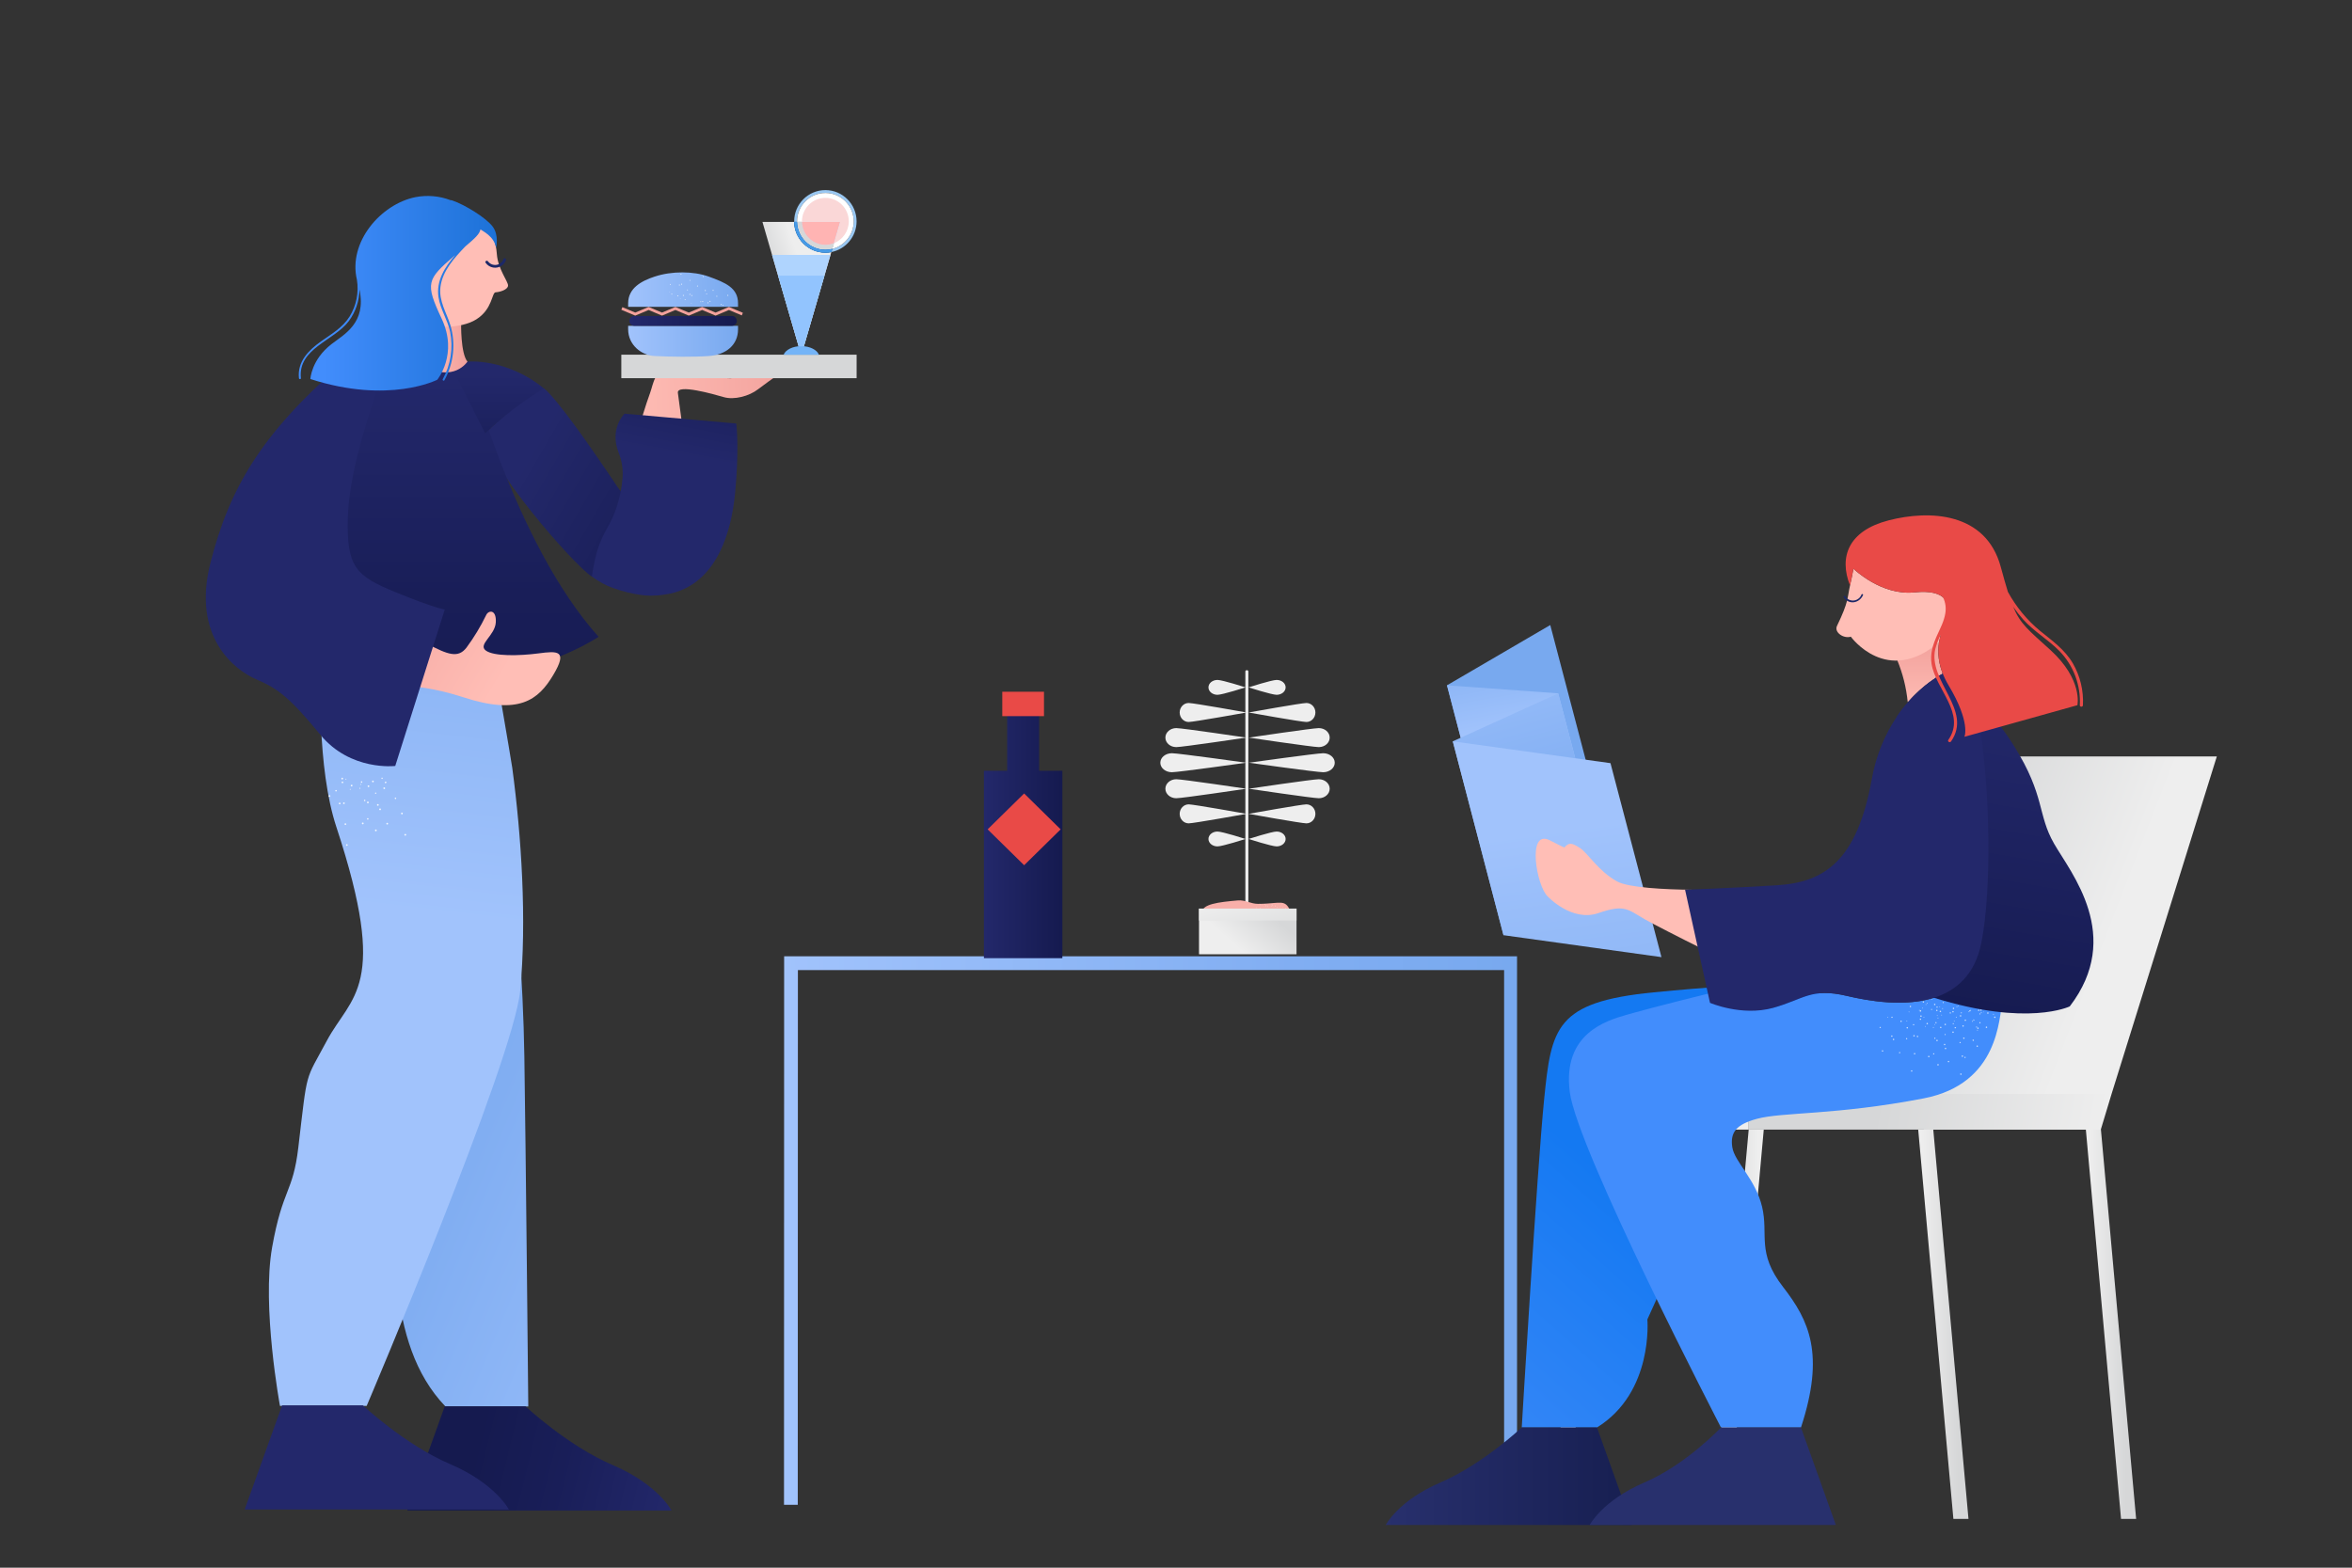 <svg xmlns="http://www.w3.org/2000/svg" xmlns:xlink="http://www.w3.org/1999/xlink" width="1200" height="800" x="0" y="0" version="1.1" viewBox="0 0 1200 800"><rect x="0" y="0" width="1200" height="800" fill="#333333" stroke="none"/><g><g transform="translate(105.0 100.0) scale(1.373 1.369) rotate(0.0 110 245.0) translate(-0.0 -0.0)"><g id="R_hand_3_-i0"><linearGradient id="R_hand_1_-i0" x1="5482.932" x2="6348.03" y1="2542.673" y2="2542.673" gradientTransform="matrix(0.076 -0.003 0.003 0.076 -268.742 -83.71)" gradientUnits="userSpaceOnUse"><stop offset="0" style="stop-color:#ffbeb6"/><stop offset="1" style="stop-color:#f2a19c"/></linearGradient><path id="R_hand_6_-i0" fill="url(#R_hand_1_-i0)" d="M180.535,128.456c2.824,1.293-4.774-52.144-5.119-55.087 c-0.395-3.366,13.232,0.488,17.047,1.615c3.815,1.127,9.428-0.325,12.799-2.96C208.632,69.389,220,61.439,220,61.439 s-5.74-2.88-13.629,1.422c-0.852,0.465-1.729,1.012-2.626,1.657c-9.211,6.615-15.042,1.779-13.806,1.106 c1.235-0.672,6.87-1.496,9.071-1.573c2.2-0.076,6.098,0.154,6.683-3.412c0,0-23.863-0.555-31.534,0.93 c-7.703,3.324-7.75,8.287-9.032,11.767c-3.229,8.77-9.707,31.698-9.391,36.211C156.764,124.255,180.535,128.456,180.535,128.456z"/></g><linearGradient id="L_trousers_1_-i0" x1="-6043.205" x2="-3788.611" y1="6234.622" y2="5291.791" gradientTransform="matrix(-0.074 0 0 0.074 -214.533 -94.866)" gradientUnits="userSpaceOnUse"><stop offset="0" style="stop-color:#a1c3fc"/><stop offset=".696" style="stop-color:#81aef2"/><stop offset="1" style="stop-color:#78a9ef"/></linearGradient><path id="L_trousers-i0" fill="url(#L_trousers_1_-i0)" d="M50.54,202.312c10.952,51.365,9.104,43.625,14.752,88.721 c4.477,35.748,1.975,20.757,3.662,58.579c1.688,37.835-2.698,77.717,20.067,101.59l30.813,0.024c0,0-0.941-97.898-1.458-130.505 c-0.425-28.302-3.123-61.437-5.131-82.28c-0.116-1.19-0.264-2.381-0.46-3.569c-2.434-14.771-3.099-19.874-4.283-28.424 c-0.127-0.858-5.478-37.486-5.593-38.245c-8.546,0.884-11.493,0-21.807,0.884c-19.428,1.667-17.682,0.295-27.808-1.48 c-0.851-0.254-1.678-0.587-2.469-0.994c-1.527-0.594-3.004-1.309-4.419-2.135C46.189,174.218,47.199,186.645,50.54,202.312z"/><linearGradient id="R_trousers_1_-i0" x1="-3913.163" x2="-4252.777" y1="4890.341" y2="2017.778" gradientTransform="matrix(-0.074 0 0 0.074 -214.533 -94.866)" gradientUnits="userSpaceOnUse"><stop offset="0" style="stop-color:#a1c3fc"/><stop offset=".696" style="stop-color:#81aef2"/><stop offset="1" style="stop-color:#78a9ef"/></linearGradient><path id="R_trousers-i0" fill="url(#R_trousers_1_-i0)" d="M27.563,451.007h32.22c0,0,54.581-128.666,57.054-154.833 c2.45-26.155,0.486-57.34-2.958-83.017c-0.418-3.103-7.305-42.965-7.779-45.958c-8.574,0.33-10.432,0.33-21.767,0.33 c-17.479,0-17.809,0-27.758-0.143c-5.003-0.024-9.702-0.32-14.015-0.773c0.068,12.979-1.377,46.342,5.965,68.633 c19.696,59.867,5.498,62.672-3.537,79.627c-8.271,15.521-7.117,10.134-10.609,39.814c-2.007,17.06-5.773,15.015-9.726,37.16 C20.724,413.977,27.563,451.007,27.563,451.007z"/><path id="texture-i0" fill="#FFF" d="M53.824,221.119 c-0.036-0.086-0.135-0.125-0.221-0.089c-0.085,0.036-0.126,0.136-0.089,0.221c0.036,0.086,0.135,0.125,0.221,0.089l0,0 C53.822,221.302,53.862,221.204,53.824,221.119L53.824,221.119z M52.242,217.32c-0.029-0.082-0.12-0.126-0.203-0.097 c-0.005,0.002-0.011,0.004-0.018,0.008c-0.089,0.034-0.132,0.13-0.101,0.219c0.043,0.087,0.143,0.125,0.232,0.09 C52.238,217.505,52.278,217.406,52.242,217.32L52.242,217.32L52.242,217.32z M52.399,241.624c-0.178,0.012-0.313,0.165-0.303,0.342 c0.009,0.171,0.155,0.302,0.326,0.294c0.005,0,0.011-0.001,0.018-0.001c0.178-0.013,0.313-0.165,0.303-0.342 C52.729,241.741,52.575,241.611,52.399,241.624L52.399,241.624L52.399,241.624z M51.845,233.831 c-0.176,0.015-0.306,0.169-0.292,0.343l0,0c0.01,0.178,0.165,0.315,0.342,0.303c0.178-0.01,0.315-0.165,0.303-0.342 C52.18,233.957,52.026,233.824,51.845,233.831L51.845,233.831z M51.304,226.039c-0.178,0.021-0.312,0.174-0.305,0.355 c0.009,0.171,0.155,0.302,0.326,0.294c0.005,0,0.011-0.001,0.018-0.001c0.175-0.008,0.312-0.155,0.304-0.331 c0-0.004,0-0.008-0.001-0.011C51.634,226.164,51.482,226.029,51.304,226.039L51.304,226.039z M50.749,218.256 c-0.176,0.015-0.306,0.169-0.292,0.343c0,0,0,0,0,0.001c0.011,0.178,0.167,0.314,0.344,0.301c0.178-0.011,0.314-0.167,0.301-0.344 c-0.013-0.178-0.167-0.314-0.344-0.301C50.755,218.255,50.753,218.255,50.749,218.256z M67.721,233.849 c-0.076-0.165-0.272-0.236-0.436-0.158c-0.165,0.076-0.236,0.272-0.158,0.436c0.076,0.165,0.272,0.236,0.436,0.158 c0.002-0.001,0.004-0.002,0.005-0.003C67.729,234.203,67.795,234.012,67.721,233.849L67.721,233.849z M64.237,226.862 c-0.076-0.165-0.272-0.236-0.436-0.158c-0.165,0.076-0.236,0.272-0.158,0.436c0.077,0.165,0.272,0.236,0.436,0.158 c0.002-0.001,0.004-0.002,0.005-0.003C64.244,227.216,64.313,227.024,64.237,226.862L64.237,226.862z M60.754,219.875 c-0.089-0.157-0.282-0.221-0.446-0.143c-0.16,0.084-0.222,0.283-0.138,0.443c0.081,0.155,0.27,0.219,0.428,0.145 C60.759,220.235,60.826,220.041,60.754,219.875L60.754,219.875z M70.72,224.379c-0.084-0.133-0.262-0.174-0.395-0.09 c-0.133,0.084-0.174,0.262-0.09,0.395c0.084,0.133,0.262,0.174,0.395,0.09l0,0c0.132-0.079,0.176-0.251,0.097-0.386 C70.724,224.386,70.722,224.383,70.72,224.379L70.72,224.379z M67.031,218.459c-0.022-0.05-0.063-0.089-0.114-0.108l-0.011-0.002 c-0.089-0.039-0.19-0.031-0.271,0.021c-0.138,0.087-0.179,0.267-0.093,0.405c0.001,0.001,0.001,0.002,0.002,0.003 c0.085,0.132,0.262,0.172,0.395,0.09c0.063-0.037,0.105-0.099,0.117-0.17C67.089,218.617,67.079,218.529,67.031,218.459 L67.031,218.459z M48.461,221.413c-0.155-0.035-0.308,0.062-0.344,0.215c0,0.002-0.001,0.004-0.001,0.004 c-0.043,0.143,0.039,0.294,0.182,0.337c0.009,0.003,0.018,0.004,0.026,0.006c0.154,0.035,0.308-0.062,0.343-0.215 c0-0.002,0.001-0.004,0.001-0.004C48.702,221.605,48.611,221.454,48.461,221.413L48.461,221.413z M60.137,231.913 c-0.155,0.035-0.257,0.182-0.233,0.341c0.027,0.155,0.174,0.259,0.328,0.233c0.156-0.025,0.265-0.17,0.244-0.328 C60.449,231.998,60.299,231.889,60.137,231.913L60.137,231.913z M58.991,225.039c-0.155,0.035-0.257,0.182-0.233,0.341 c0.027,0.155,0.174,0.259,0.328,0.233c0.151-0.022,0.256-0.161,0.236-0.313c-0.001-0.005-0.002-0.011-0.003-0.018 C59.294,225.126,59.148,225.018,58.991,225.039L58.991,225.039z M57.843,218.178c-0.151,0.022-0.256,0.161-0.236,0.313 c0.001,0.005,0.002,0.011,0.003,0.018c0.027,0.155,0.174,0.259,0.328,0.233c0.155-0.027,0.258-0.174,0.232-0.328 c-0.022-0.151-0.16-0.257-0.312-0.236C57.855,218.175,57.849,218.176,57.843,218.178L57.843,218.178z M57.564,219.188 c-0.093-0.003-0.171,0.07-0.174,0.163c-0.003,0.093,0.07,0.17,0.163,0.174c0.093,0.003,0.171-0.07,0.174-0.163l0,0 C57.729,219.269,57.657,219.192,57.564,219.188L57.564,219.188z M57.31,220.598c-0.104-0.014-0.203,0.052-0.231,0.155 c-0.023,0.102,0.041,0.205,0.143,0.229c0.096,0.029,0.196-0.025,0.224-0.121c0.002-0.006,0.004-0.015,0.004-0.022 C57.479,220.734,57.416,220.627,57.31,220.598C57.311,220.599,57.311,220.599,57.31,220.598L57.31,220.598z M67.14,218.509 c-0.016-0.103-0.113-0.175-0.216-0.16c-0.002,0-0.004,0.001-0.007,0.001l-0.011-0.002c-0.1,0.025-0.165,0.123-0.148,0.224 c0.016,0.103,0.113,0.175,0.216,0.16c0.002,0,0.004-0.001,0.007-0.001c0.027-0.008,0.052-0.021,0.075-0.035 C67.121,218.658,67.154,218.583,67.14,218.509L67.14,218.509z M74.082,237.808c-0.182,0.028-0.309,0.196-0.286,0.381 c0.03,0.181,0.2,0.302,0.381,0.274c0.181-0.03,0.306-0.197,0.286-0.381C74.433,237.901,74.262,237.78,74.082,237.808L74.082,237.808 z M72.828,229.859c-0.181,0.03-0.303,0.2-0.274,0.382c0.03,0.181,0.2,0.303,0.381,0.274c0.181-0.029,0.303-0.2,0.274-0.382 C73.181,229.951,73.009,229.83,72.828,229.859L72.828,229.859z M46.157,223.414c-0.149-0.108-0.356-0.075-0.466,0.074 c-0.108,0.149-0.075,0.357,0.074,0.466c0.001,0.001,0.002,0.001,0.003,0.002c0.149,0.108,0.356,0.075,0.466-0.074 c0.108-0.149,0.075-0.357-0.074-0.466C46.159,223.415,46.158,223.414,46.157,223.414z M50.889,216.911 c-0.142-0.111-0.347-0.086-0.457,0.057c-0.002,0.002-0.004,0.004-0.004,0.006c-0.105,0.153-0.074,0.362,0.074,0.477 c0.15,0.105,0.355,0.072,0.465-0.075c0.108-0.145,0.078-0.35-0.066-0.459C50.895,216.915,50.892,216.913,50.889,216.911 L50.889,216.911z M58.406,233.562c-0.175-0.042-0.352,0.066-0.394,0.242c-0.001,0.002-0.001,0.004-0.002,0.006 c-0.045,0.176,0.06,0.356,0.236,0.406c0.179,0.035,0.355-0.072,0.407-0.247C58.697,233.789,58.586,233.605,58.406,233.562 C58.407,233.562,58.407,233.562,58.406,233.562L58.406,233.562z M60.291,225.744c-0.17-0.045-0.346,0.056-0.391,0.227 c-0.002,0.006-0.004,0.014-0.004,0.022c-0.044,0.174,0.063,0.35,0.236,0.394l0,0c0.18,0.045,0.363-0.066,0.406-0.246v-0.001 c0.045-0.17-0.056-0.346-0.226-0.391C60.306,225.747,60.299,225.746,60.291,225.744L60.291,225.744z M62.177,217.915 c-0.182-0.038-0.36,0.078-0.398,0.261c-0.036,0.177,0.073,0.352,0.249,0.396c0.175,0.042,0.352-0.066,0.394-0.242 c0.001-0.002,0.001-0.004,0.002-0.006C62.469,218.143,62.359,217.96,62.177,217.915C62.178,217.915,62.178,217.915,62.177,217.915 L62.177,217.915z M63.266,236.158c-0.181-0.038-0.36,0.078-0.396,0.26c-0.038,0.181,0.078,0.36,0.259,0.396 c0.181,0.038,0.357-0.078,0.396-0.26C63.563,236.375,63.448,236.197,63.266,236.158C63.267,236.158,63.267,236.158,63.266,236.158 L63.266,236.158z M64.819,228.294c-0.183-0.028-0.357,0.09-0.399,0.271c-0.028,0.177,0.086,0.347,0.262,0.387 c0.181,0.038,0.36-0.078,0.396-0.26C65.112,228.511,64.998,228.337,64.819,228.294L64.819,228.294z M66.36,220.441 c-0.179-0.035-0.351,0.081-0.387,0.26c-0.035,0.178,0.081,0.351,0.259,0.387c0.001,0,0.002,0,0.003,0 c0.181,0.038,0.36-0.078,0.396-0.26C66.66,220.648,66.541,220.478,66.36,220.441L66.36,220.441z M49.923,226.173 c-0.148-0.1-0.349-0.06-0.449,0.089c-0.003,0.004-0.004,0.008-0.008,0.012c-0.101,0.15-0.061,0.355,0.089,0.455 c0.153,0.103,0.361,0.065,0.467-0.088c0.102-0.152,0.063-0.36-0.089-0.462C49.928,226.177,49.926,226.175,49.923,226.173 L49.923,226.173z M54.363,219.503c-0.148-0.1-0.349-0.06-0.449,0.089c-0.003,0.004-0.004,0.008-0.008,0.012 c-0.101,0.15-0.061,0.355,0.089,0.455c0.153,0.103,0.361,0.065,0.467-0.088c0.103-0.152,0.063-0.36-0.089-0.463 C54.369,219.506,54.366,219.504,54.363,219.503L54.363,219.503z M63.224,222.396c-0.118-0.06-0.263-0.013-0.322,0.105 c-0.004,0.008-0.008,0.016-0.01,0.023c-0.055,0.127,0.003,0.275,0.129,0.33c0.127,0.055,0.275-0.003,0.329-0.129 C63.406,222.6,63.349,222.453,63.224,222.396z M65.601,216.839c-0.124-0.057-0.271-0.004-0.328,0.121 c-0.001,0.003-0.003,0.005-0.004,0.008c-0.056,0.128,0.001,0.275,0.129,0.334c0.128,0.056,0.275-0.001,0.333-0.129 C65.785,217.045,65.728,216.896,65.601,216.839L65.601,216.839z" enable-background="new" opacity=".86"/><linearGradient id="L_hand_1_-i0" x1="5229.373" x2="6329.011" y1="2607.554" y2="3242.803" gradientTransform="matrix(0.074 0 0 0.074 -267.585 -94.866)" gradientUnits="userSpaceOnUse"><stop offset="0" style="stop-color:#23286b"/><stop offset=".071" style="stop-color:#222768"/><stop offset=".673" style="stop-color:#181d55"/><stop offset="1" style="stop-color:#151a4f"/></linearGradient><path id="L_hand-i0" fill="url(#L_hand_1_-i0)" d="M125.611,71.725c0,0,3.865,1.498,27.366,36.717 c4.378,6.561,17.979,16.781,17.979,16.781l-27.492,16.661c-6.396-3.904-40.207-42.736-39.636-53.411l0,0 C103.827,88.472,118.489,73.841,125.611,71.725"/><linearGradient id="sweater-2_1_-i0" x1="4808.661" x2="4808.661" y1="2199.979" y2="4085.597" gradientTransform="matrix(0.074 0 0 0.074 -267.585 -94.866)" gradientUnits="userSpaceOnUse"><stop offset="0" style="stop-color:#23286b"/><stop offset=".575" style="stop-color:#191e58"/><stop offset="1" style="stop-color:#151a4f"/></linearGradient><path id="sweater-2-i0" fill="url(#sweater-2_1_-i0)" d="M97.237,61.749c0,0,17.11,67.339,48.722,102.577c0,0-54.021,36.839-114.444-3.604 c0,0,30.042-90.653,31.612-98.505C63.528,60.213,97.237,61.749,97.237,61.749"/><linearGradient id="L_shoe_1_-i0" x1="5973.156" x2="4956.149" y1="7891.091" y2="7640.322" gradientTransform="matrix(0.074 0 0 0.074 -267.585 -94.866)" gradientUnits="userSpaceOnUse"><stop offset="0" style="stop-color:#23286b"/><stop offset=".575" style="stop-color:#191e58"/><stop offset="1" style="stop-color:#151a4f"/></linearGradient><path id="L_shoe-i0" fill="url(#L_shoe_1_-i0)" d="M88.789,451.174l-13.907,38.823L173.064,490c0,0-5.034-9.717-21.817-16.915 c-16.783-7.197-32.447-21.911-32.447-21.911H88.789"/><path id="R_shoe-i0" fill="#23286B" d="M28.351,450.809l-13.907,38.823l98.183,0.003c0,0-5.034-9.717-21.817-16.915 c-16.783-7.197-32.447-21.911-32.447-21.911H28.351"/><linearGradient id="L_shoulder_1_-i0" x1="5079.085" x2="5079.085" y1="2178.866" y2="2879.332" gradientTransform="matrix(0.074 0 0 0.074 -267.585 -94.866)" gradientUnits="userSpaceOnUse"><stop offset="0" style="stop-color:#23286b"/><stop offset=".575" style="stop-color:#191e58"/><stop offset="1" style="stop-color:#151a4f"/></linearGradient><path id="L_shoulder-i0" fill="url(#L_shoulder_1_-i0)" d="M125.611,71.725c-7.839,4.785-15.142,10.4-21.784,16.746L91.939,65.017 l5.301-3.272C97.24,61.745,111.662,60.322,125.611,71.725z"/><linearGradient id="neck_1_-i0" x1="4704.215" x2="4923.809" y1="2032.457" y2="2032.457" gradientTransform="matrix(0.074 0 0 0.074 -267.585 -94.866)" gradientUnits="userSpaceOnUse"><stop offset="0" style="stop-color:#ffbeb6"/><stop offset="1" style="stop-color:#f2a19c"/></linearGradient><path id="neck-i0" fill="url(#neck_1_-i0)" d="M94.878,47.353c0,0-0.236,11.328,2.358,14.396c0,0-5.187,8.024-16.272,1.416l0.943-17.463 L94.878,47.353z"/><linearGradient id="R_hand_2_-i0" x1="5627.783" x2="4700.951" y1="2348.604" y2="2098.111" gradientTransform="matrix(0.071 0.02 -0.02 0.071 -244.968 -95.899)" gradientUnits="userSpaceOnUse"><stop offset="0" style="stop-color:#ffbeb6"/><stop offset="1" style="stop-color:#f2a19c"/></linearGradient><path id="R_hand-i0" fill="url(#R_hand_2_-i0)" d="M61.778,152.889c0,0,12.338,9.738,20.654,14.13c7.587,4.007,11.354,5.358,14.443,1.332 c2.793-3.791,5.23-7.83,7.282-12.068c0.852-1.953,3.885-2.268,3.609,2.643c-0.276,4.912-6.702,8.205-3.768,10.477 c2.932,2.272,12.522,2.037,19.633,1.102c7.112-0.935,11.006-1.217,5.471,8.069c-5.535,9.286-12.66,15.057-33.371,8.3 c-20.711-6.757-34.775-4.198-41.773-2.986L61.778,152.889z"/><path id="R_sleeve-2-i0" fill="#23286B" d="M63.265,73.712c0,0-9.947,27.201-10.478,45.87c-0.533,18.669,2.826,22.012,17.684,28.102 c14.857,6.09,18.329,6.468,18.329,6.468l-18.402,58.318c0,0-16.628,2.005-27.808-11.606c-11.179-13.612-15.636-17.184-23.73-20.633 c-8.094-3.447-24.123-15.775-17.144-43.418S20.547,88.767,50.34,62.76l0,0"/><path id="face-i0" fill="#FFBEB6" d="M107.952,19.828c0.017,0.124,0.026,0.216,0.035,0.27c0.008,0.018,0.011,0.035,0.009,0.055 c0.067,0.494,0.117,1,0.155,1.526c0.407,5.65,4.251,10.209,4.162,11.753c-0.089,1.545-3.162,2.418-4.612,2.478 c-1.451,0.059-1.097,6.258-7.192,10.098c-5.721,3.604-16.447,3.559-21.74,0.243C77.276,34.123,67.425,7.931,79.33,3.166 c12.994-5.206,24.808,7.069,24.808,7.069C106.11,13.107,107.414,16.384,107.952,19.828z"/><path id="eye-i0" fill="#1C2868" d="M103.981,24.914c1.37,1.951,4.062,2.419,6.011,1.047c0.707-0.496,1.247-1.194,1.553-2.001 c0.237-0.613-0.675-1.098-0.915-0.478c-0.578,1.721-2.441,2.647-4.161,2.069c-0.648-0.218-1.213-0.633-1.613-1.188 C104.458,23.835,103.582,24.38,103.981,24.914z"/><linearGradient id="hair_1_-i0" x1="4077.321" x2="5070.576" y1="1769.618" y2="1769.618" gradientTransform="matrix(0.074 0 0 0.074 -267.585 -94.866)" gradientUnits="userSpaceOnUse"><stop offset=".129" style="stop-color:#428dfc"/><stop offset=".999" style="stop-color:#1d72d8"/></linearGradient><path id="hair-i0" fill="url(#hair_1_-i0)" d="M106.57,11.364C104.098,8.11,96.292,3.292,91.738,1.73 c-0.253-0.113-0.529-0.169-0.807-0.165c-4.158-1.588-8.68-1.978-13.049-1.123C64.977,3.077,52.846,17.237,56.151,31.224 c0.77,4.768-0.204,9.653-2.743,13.76c-2.589,4.11-6.682,6.447-10.545,9.193c-4.682,3.327-8.892,7.571-8.255,13.745 c0.048,0.46,0.773,0.465,0.725,0C34.186,56.785,47.693,54,53.168,46.618c2.501-3.402,3.879-7.5,3.938-11.723 c2.643,12.447-5.626,16.641-10.386,20.324c-7.54,5.833-7.859,13.016-7.859,13.016c29.266,9.491,47.151,0.271,47.151,0.271 s7.859-9.492,1.626-22.778c-6.233-13.287-5.42-14.643,4.607-23.32c0.145-0.126,0.277-0.239,0.419-0.361 c-3.846,4.443-7.118,9.581-6.201,15.688c0.679,4.523,3.394,8.442,4.335,12.909c1.191,6.029,0.216,12.287-2.752,17.668 c-0.219,0.413,0.407,0.779,0.626,0.367c3.456-6.247,4.259-13.622,2.232-20.468c-1.488-4.834-4.342-8.998-3.706-14.272 c0.725-5.999,5.193-10.884,9.18-15.069l0,0c3.741-3.195,5.327-4.65,5.687-6.406c0.68,0.592,5.073,2.474,5.801,6.849 C107.865,19.31,109.041,14.62,106.57,11.364z"/><linearGradient id="L_sleeve-2_1_-i0" x1="6215.675" x2="6189.01" y1="1344.833" y2="614.859" gradientTransform="matrix(0.072 0.016 -0.016 0.072 -252.6 -100.032)" gradientUnits="userSpaceOnUse"><stop offset="0" style="stop-color:#23286b"/><stop offset=".575" style="stop-color:#191e58"/><stop offset="1" style="stop-color:#151a4f"/></linearGradient><path id="L_sleeve-2-i0" fill="url(#L_sleeve-2_1_-i0)" d="M196.668,110.895c1.508-15.736,0.637-24.487,0.473-25.874 c-0.02-0.133-0.026-0.194-0.026-0.194l-41.494-3.68c-0.009,0.007-0.018,0.015-0.025,0.024c-0.408,0.404-5.601,5.791-2.167,14.574 c1.122,2.801,1.624,5.814,1.469,8.826l-0.017-0.014c0,0-0.002,0.098-0.003,0.277c-0.005,0.068-0.01,0.137-0.021,0.223 c-0.507,6.913-2.613,13.612-6.151,19.569c-0.174,0.288-0.341,0.588-0.489,0.892c-0.035,0.067-0.069,0.141-0.103,0.208 c-1.813,3.56-3.091,7.367-3.793,11.301c-0.005,0.024-0.01,0.048-0.017,0.072c-0.018,0.034-0.027,0.074-0.026,0.114 c-0.363,1.695-0.634,3.29-0.816,4.669c1.306,0.949,2.671,1.81,4.088,2.581c1.219,0.666,2.493,1.229,3.805,1.683l0.276,0.093 c3.345,1.202,6.806,2.051,10.327,2.532c0.852,0.116,1.712,0.184,2.572,0.204c0.206,0.007,0.413,0.014,0.613,0.009 c0.206,0.007,0.425,0.006,0.636-0.005c1.457,0.013,2.913-0.1,4.35-0.337c0.113-0.015,0.225-0.028,0.339-0.052 c5.485-0.692,10.576-3.222,14.442-7.176c0.321-0.324,0.646-0.667,0.953-1.015c0.276-0.302,0.546-0.612,0.807-0.927l0.015-0.017 c0.28-0.339,0.553-0.685,0.817-1.039c0.25-0.324,0.481-0.654,0.715-0.991c0.075-0.107,0.145-0.218,0.219-0.326 c0.116-0.165,0.232-0.332,0.339-0.498c0.281-0.425,0.55-0.866,0.811-1.311c0.074-0.125,0.151-0.249,0.223-0.375 c0.178-0.303,0.351-0.606,0.515-0.912c0.052-0.098,0.101-0.186,0.142-0.275c0.135-0.247,0.272-0.504,0.389-0.756 c0.064-0.105,0.12-0.221,0.173-0.328C194.239,126.145,195.951,118.425,196.668,110.895z"/></g></g><g><g transform="translate(400.0 488.0) scale(0.935 0.933) rotate(0.0 200 150.0) translate(-0.0 -0.0)"><linearGradient id="SVGID_1_-i1" x1="2412.549" x2="7661.892" y1="3991.811" y2="3991.811" gradientTransform="matrix(0.076 0 0 0.076 -183.836 -154.176)" gradientUnits="userSpaceOnUse"><stop offset="0" style="stop-color:#a1c3fc"/><stop offset=".696" style="stop-color:#81aef2"/><stop offset="1" style="stop-color:#78a9ef"/></linearGradient><polygon fill="url(#SVGID_1_-i1)" points=".073 0 0 299.998 7.511 300 7.583 7.559 392.944 7.559 392.944 300 400 300 400 7.559 400 1.265 400 0"/></g></g><g><g transform="translate(792.0 386.0) scale(1.299 1.297) rotate(0.0 130.5 150.0) translate(-0.0 -0.0)"><linearGradient id="chair_leg_4_-i2" x1="5940.48" x2="6206.959" y1="5543.803" y2="5543.803" gradientTransform="matrix(0.074 0 0 0.074 -230.549 -187.456)" gradientUnits="userSpaceOnUse"><stop offset=".09" style="stop-color:#eee"/><stop offset=".818" style="stop-color:#d6d7d8"/></linearGradient><polygon id="chair_leg-i2" fill="url(#chair_leg_4_-i2)" points="229.301 300 223.376 300 209.555 146.856 215.412 146.856 215.461 146.679"/><linearGradient id="chair_leg_5_-i2" x1="5051.514" x2="5317.993" y1="5543.803" y2="5543.803" gradientTransform="matrix(0.074 0 0 0.074 -230.549 -187.456)" gradientUnits="userSpaceOnUse"><stop offset=".09" style="stop-color:#eee"/><stop offset=".818" style="stop-color:#d6d7d8"/></linearGradient><polygon id="chair_leg_3_-i2" fill="url(#chair_leg_5_-i2)" points="163.453 300 157.528 300 143.707 146.856 149.564 146.856 149.613 146.679"/><linearGradient id="chair_leg_6_-i2" x1="-3706.895" x2="-3440.416" y1="5543.803" y2="5543.803" gradientTransform="matrix(-0.074 0 0 0.074 -191.636 -187.456)" gradientUnits="userSpaceOnUse"><stop offset=".09" style="stop-color:#eee"/><stop offset=".818" style="stop-color:#d6d7d8"/></linearGradient><polygon id="chair_leg_1_-i2" fill="url(#chair_leg_6_-i2)" points="63.299 300 69.225 300 83.045 146.856 77.189 146.856 77.14 146.679"/><linearGradient id="chair_leg_7_-i2" x1="-2852.653" x2="-2586.174" y1="5543.803" y2="5543.803" gradientTransform="matrix(-0.074 0 0 0.074 -191.636 -187.456)" gradientUnits="userSpaceOnUse"><stop offset=".09" style="stop-color:#eee"/><stop offset=".818" style="stop-color:#d6d7d8"/></linearGradient><polygon id="chair_leg_2_-i2" fill="url(#chair_leg_7_-i2)" points="0 300 5.926 300 19.746 146.856 13.889 146.856 13.84 146.679"/><linearGradient id="chair_bottom_2_-i2" x1="6178.055" x2="4542.502" y1="4598.79" y2="4318.941" gradientTransform="matrix(0.074 0 0 0.074 -230.549 -187.456)" gradientUnits="userSpaceOnUse"><stop offset=".09" style="stop-color:#eee"/><stop offset=".818" style="stop-color:#d6d7d8"/></linearGradient><polygon id="chair_bottom-i2" fill="url(#chair_bottom_2_-i2)" points="77.138 146.84 215.415 146.859 219.657 132.806 77.138 132.806"/><linearGradient id="chair_back_1_-i2" x1="6188.685" x2="4823.146" y1="3566.597" y2="3038.588" gradientTransform="matrix(0.074 0 0 0.074 -230.549 -187.456)" gradientUnits="userSpaceOnUse"><stop offset=".09" style="stop-color:#eee"/><stop offset=".818" style="stop-color:#d6d7d8"/></linearGradient><polygon id="chair_back-i2" fill="url(#chair_back_1_-i2)" points="219.657 132.806 141.14 132.806 182.483 0 261 0"/><linearGradient id="chair_bottom_3_-i2" x1="-16981.107" x2="-13549.19" y1="4237.618" y2="4694.104" gradientTransform="matrix(-0.016 0 0 0.074 -207.858 -187.456)" gradientUnits="userSpaceOnUse"><stop offset=".09" style="stop-color:#eee"/><stop offset=".818" style="stop-color:#d6d7d8"/></linearGradient><polygon id="chair_bottom_1_-i2" fill="url(#chair_bottom_3_-i2)" points="77.138 146.84 13.779 146.968 13.779 132.761 77.138 132.806"/></g></g><g><g transform="translate(720.0 330.0) scale(1.129 1.132) rotate(24.49 69.5 68.0) translate(-0.0 -0.0)"><linearGradient id="_4_page_2_-i3" x1="-125.246" x2="-9.432" y1="-379.454" y2="-218.472" gradientTransform="matrix(0.483 0 0 0.483 12 111.533)" gradientUnits="userSpaceOnUse"><stop offset="0" style="stop-color:#a1c3fc"/><stop offset=".696" style="stop-color:#81aef2"/><stop offset="1" style="stop-color:#78a9ef"/></linearGradient><polyline id="_4_page_1_-i3" fill="url(#_4_page_2_-i3)" points="0 44.077 31.21 0 88.428 70.03 57.218 114.252"/><linearGradient id="_3_page_2_-i3" x1="50.457" x2="-16.872" y1="-132.59" y2="-230.217" gradientTransform="matrix(0.483 0 0 0.483 12 111.533)" gradientUnits="userSpaceOnUse"><stop offset="0" style="stop-color:#a1c3fc"/><stop offset=".696" style="stop-color:#81aef2"/><stop offset="1" style="stop-color:#78a9ef"/></linearGradient><polyline id="_3_page_1_-i3" fill="url(#_3_page_2_-i3)" points="0 44.077 47.248 26.533 104.322 96.563 57.218 114.252"/><linearGradient id="_2_page_2_-i3" x1="-25.099" x2="140.218" y1="-207.294" y2="-10.437" gradientTransform="matrix(0.483 0 0 0.483 12 111.533)" gradientUnits="userSpaceOnUse"><stop offset="0" style="stop-color:#a1c3fc"/><stop offset=".428" style="stop-color:#8db6f6"/><stop offset=".696" style="stop-color:#81aef2"/><stop offset="1" style="stop-color:#78a9ef"/></linearGradient><polygon id="_2_page_1_-i3" fill="url(#_2_page_2_-i3)" points="104.322 96.563 69.933 136 12.86 65.97 47.248 26.533"/><linearGradient id="cover_2_-i3" x1="122.447" x2="321.421" y1="-58.673" y2="256.37" gradientTransform="matrix(0.483 0 0 0.483 12 111.533)" gradientUnits="userSpaceOnUse"><stop offset="0" style="stop-color:#a1c3fc"/><stop offset=".696" style="stop-color:#81aef2"/><stop offset="1" style="stop-color:#78a9ef"/></linearGradient><polygon id="cover_1_-i3" fill="url(#cover_2_-i3)" points="139 115.411 69.933 136 12.86 65.97 81.782 45.382"/></g></g><g><g transform="translate(707.0 263.0) scale(1.285 1.288) rotate(0.0 140.5 200.0) translate(-0.0 -0.0)"><path id="hand-i4" fill="#FFBEB6" d="M64.326,150.987c0,0,9.555,10.231,20.107,6.586s11.674-1.389,18.474,2.483 c2.934,1.669,14.222,7.453,23.012,11.787l-4.27-23.499c-10.702-0.13-25.217-0.808-29.787-3.309 c-7.498-4.118-11.598-11.257-14.799-13.29c-3.23-2.057-4.311-2.24-6.137-0.146c0,0-1.756-0.742-6.124-3.029 C56.052,124.649,59.896,146.943,64.326,150.987z"/><linearGradient id="R_trousers_1_-i4" x1="3173.513" x2="4357.938" y1="-4937.493" y2="-3597.536" gradientTransform="matrix(0.074 0 0 -0.074 -230.549 -0.989)" gradientUnits="userSpaceOnUse"><stop offset="0" style="stop-color:#3e8af8"/><stop offset=".465" style="stop-color:#2a82f5"/><stop offset="1" style="stop-color:#1479f2"/></linearGradient><path id="R_trousers-i4" fill="url(#R_trousers_1_-i4)" d="M83.884,361.371H54.011c0,0,6.057-101.809,8.89-130.058 c2.848-28.392,4.583-38.533,43.389-42.33c44.313-4.336,71.246-4.251,71.246-4.251l-44.652,37.685 c-10.436,8.808-14.968,22.779-11.689,36.038l0.524,2.121c1.936,7.834,1.176,16.093-2.157,23.442l-15.675,34.552 C103.89,318.569,106.435,347.445,83.884,361.371z"/><path id="L_leg-i4" fill="#428DFC" d="M244.889,192.806c-1.516,5.875-1.087,32.366-31.298,38.179 c-35.018,6.738-56.14,5.352-66.264,8.114c-8.227,2.244-10.594,5.386-9.723,11.222c0.872,5.826,9.22,12.591,11.844,23.669 c2.625,11.077-2.321,18.022,8.317,31.711c10.377,13.354,16.676,26.603,7.109,55.671l-31.765,0.002 c0,0-57.126-109.939-60.038-132.966s14.353-28.175,22.515-30.513c3.091-0.892,13.391-3.732,34.311-8.864 c4.477,3.012,14.492,8.65,23.734,6.134c12.361-3.378,15.165-8.154,29.498-4.776c8.499,2.001,23.624,4.696,35.749,0.327 C227.479,192.1,236.177,192.798,244.889,192.806z"/><linearGradient id="neck_1_-i4" x1="5973.961" x2="5973.961" y1="-1063.006" y2="-689.976" gradientTransform="matrix(0.074 0 0 -0.074 -230.549 -0.989)" gradientUnits="userSpaceOnUse"><stop offset="0" style="stop-color:#ffbeb6"/><stop offset="1" style="stop-color:#f2a19c"/></linearGradient><path id="neck-i4" fill="url(#neck_1_-i4)" d="M221.185,62.712c-5.083,2.852-9.645,6.547-13.491,10.928l-0.436,0.337 c-0.562-5.747-1.977-11.376-4.2-16.705c4.676-0.317,10.232-2.249,16.632-6.985C219.026,54.487,219.544,58.789,221.185,62.712z"/><path id="face-i4" fill="#FFBEB6" d="M223.334,39.199c-0.287,1.982-2.794,5.727-3.645,11.087c-20.755,17.543-35.015-2.22-35.015-2.22 c-3.011,0.882-6.687-1.819-5.507-4.25c4.769-9.833,4.081-11.196,5.181-16.021c0.287-1.258,0.525-2.398,0.724-3.368 c0.03-0.129,0.059-0.258,0.079-0.376c0.158-0.802,0.287-1.467,0.376-1.962l0.168-0.961c0,0,11.035,10.77,24.249,9.373 C223.156,29.113,223.86,35.544,223.334,39.199z"/><path id="texture-i4" fill="#FFF" d="M227.474,194.291 c-0.071-0.048-0.168-0.031-0.217,0.039c-0.049,0.062-0.039,0.154,0.023,0.203c0.002,0.002,0.004,0.003,0.006,0.005 c0.071,0.048,0.168,0.031,0.217-0.039C227.547,194.432,227.534,194.344,227.474,194.291z M214.231,202.318 c-0.081,0.019-0.133,0.098-0.119,0.178c0.017,0.082,0.096,0.134,0.178,0.117c0.077-0.016,0.129-0.088,0.119-0.166 c-0.011-0.083-0.087-0.141-0.169-0.131C214.237,202.317,214.234,202.317,214.231,202.318z M213.667,198.711 c-0.086,0.008-0.147,0.084-0.139,0.168l0,0c0.019,0.087,0.101,0.143,0.188,0.129c0.083-0.016,0.136-0.096,0.119-0.178l0,0 c-0.01-0.077-0.081-0.131-0.157-0.121C213.675,198.709,213.671,198.71,213.667,198.711L213.667,198.711z M213.082,195.085 c-0.083,0.023-0.134,0.104-0.119,0.188c0.014,0.08,0.09,0.132,0.168,0.119c0.082-0.013,0.138-0.088,0.129-0.168 C213.247,195.137,213.17,195.076,213.082,195.085L213.082,195.085z M199.373,198.75c-0.066-0.037-0.15-0.021-0.198,0.039 c-0.052,0.063-0.044,0.157,0.019,0.21c0.063,0.052,0.157,0.044,0.21-0.019c0.003-0.004,0.007-0.008,0.009-0.013 C199.462,198.897,199.443,198.8,199.373,198.75L199.373,198.75z M220.838,197.898c-0.041-0.067-0.13-0.088-0.197-0.046 c-0.004,0.002-0.007,0.005-0.011,0.007c-0.064,0.036-0.087,0.119-0.049,0.183c0.003,0.005,0.006,0.01,0.01,0.015 c0.034,0.066,0.117,0.094,0.184,0.058c0.005-0.003,0.01-0.005,0.014-0.009c0.07-0.039,0.096-0.128,0.055-0.198 C220.842,197.905,220.84,197.901,220.838,197.898L220.838,197.898z M218.926,194.778c-0.043-0.064-0.129-0.086-0.198-0.049 c-0.03,0.03-0.059,0.049-0.069,0.08v0.02c-0.018,0.039-0.01,0.088,0.02,0.119c0.001,0.011,0.009,0.019,0.02,0.02h0.01 c0.01,0.01,0.02,0.03,0.039,0.039c0.042,0.012,0.088,0.008,0.129-0.01C218.95,194.949,218.972,194.852,218.926,194.778 L218.926,194.778z M217.015,191.666c-0.044-0.068-0.136-0.088-0.204-0.042c-0.068,0.045-0.088,0.136-0.042,0.204 c0.042,0.065,0.129,0.086,0.196,0.046c0.07-0.042,0.094-0.134,0.051-0.205C217.016,191.668,217.016,191.667,217.015,191.666 L217.015,191.666z M206.951,200.138c-0.085-0.015-0.165,0.036-0.188,0.119c-0.023,0.082,0.025,0.165,0.106,0.188 c0.081,0.023,0.165-0.025,0.188-0.106c0.001-0.004,0.002-0.009,0.003-0.013C207.072,200.246,207.028,200.167,206.951,200.138 L206.951,200.138z M207.803,196.591c-0.083-0.02-0.164,0.028-0.188,0.109c-0.015,0.085,0.04,0.164,0.124,0.179 c0.074,0.014,0.148-0.028,0.173-0.101C207.929,196.697,207.882,196.616,207.803,196.591L207.803,196.591z M233.498,207.797 c-0.096-0.129-0.274-0.16-0.406-0.069c-0.127,0.096-0.15,0.277-0.055,0.404c0.094,0.122,0.266,0.15,0.392,0.062 c0.128-0.085,0.163-0.256,0.079-0.384C233.503,207.806,233.5,207.801,233.498,207.797L233.498,207.797z M229.485,202.138 c-0.091-0.128-0.268-0.158-0.397-0.069c-0.13,0.085-0.166,0.258-0.084,0.388c0.004,0.007,0.009,0.013,0.014,0.019 c0.091,0.129,0.268,0.16,0.397,0.069C229.544,202.45,229.575,202.27,229.485,202.138z M225.474,196.491 c-0.096-0.129-0.274-0.16-0.406-0.069c-0.128,0.086-0.163,0.258-0.077,0.386c0.002,0.004,0.005,0.007,0.008,0.011 c0.091,0.131,0.272,0.161,0.403,0.07C225.529,196.799,225.562,196.622,225.474,196.491z M208.882,219.845 c-0.155-0.025-0.302,0.076-0.337,0.228c-0.026,0.155,0.078,0.3,0.232,0.326c0.002,0,0.003,0,0.005,0.001 c0.158,0.028,0.309-0.079,0.337-0.237c0,0,0,0,0-0.001c0.026-0.149-0.073-0.289-0.222-0.315 C208.893,219.846,208.887,219.846,208.882,219.845z M210.041,212.998c-0.154-0.026-0.299,0.077-0.326,0.23 c0,0.003-0.001,0.006-0.001,0.009c-0.028,0.155,0.073,0.305,0.227,0.337c0.158,0.023,0.306-0.082,0.337-0.238 C210.298,213.179,210.195,213.033,210.041,212.998z M211.2,206.162c-0.157-0.019-0.302,0.085-0.337,0.238 c-0.025,0.157,0.083,0.303,0.239,0.328c0.153,0.023,0.296-0.077,0.326-0.227c0.031-0.154-0.067-0.304-0.222-0.336 C211.204,206.163,211.202,206.162,211.2,206.162L211.2,206.162z M212.349,199.325c-0.154-0.016-0.294,0.088-0.327,0.238 c-0.028,0.158,0.077,0.31,0.235,0.338c0.158,0.028,0.31-0.078,0.338-0.236c0.028-0.158-0.077-0.31-0.235-0.338 C212.356,199.327,212.353,199.327,212.349,199.325z M213.518,192.488c-0.155-0.026-0.3,0.079-0.326,0.233 c0,0.002,0,0.003-0.001,0.005c-0.033,0.15,0.061,0.3,0.212,0.334c0.005,0.001,0.011,0.002,0.016,0.003 c0.15,0.028,0.295-0.069,0.324-0.219c0.001-0.006,0.002-0.012,0.003-0.018C213.773,192.67,213.673,192.522,213.518,192.488 L213.518,192.488z M239.233,196.937c-0.132-0.089-0.31-0.052-0.399,0.08c-0.088,0.132-0.052,0.31,0.079,0.399 c0.004,0.003,0.008,0.005,0.012,0.008c0.135,0.08,0.308,0.04,0.397-0.09c0.087-0.127,0.053-0.299-0.072-0.387 C239.243,196.944,239.238,196.94,239.233,196.937L239.233,196.937z M223.394,216.129c-0.154,0.033-0.251,0.183-0.217,0.337 c0.033,0.153,0.183,0.251,0.337,0.217c0.158-0.033,0.261-0.188,0.227-0.346C223.699,216.185,223.547,216.095,223.394,216.129 L223.394,216.129z M221.849,209.372c-0.147,0.025-0.248,0.164-0.222,0.312c0.001,0.008,0.003,0.017,0.005,0.025 c0.033,0.153,0.182,0.251,0.335,0.217c0.001,0,0.001,0,0.002,0c0.158-0.033,0.261-0.188,0.227-0.346 c-0.036-0.153-0.19-0.246-0.341-0.209C221.852,209.371,221.851,209.372,221.849,209.372L221.849,209.372z M220.294,202.604 c-0.153,0.038-0.246,0.193-0.208,0.346c0.033,0.153,0.182,0.251,0.335,0.217c0.001,0,0.001,0,0.002,0 c0.157-0.036,0.258-0.189,0.227-0.346C220.609,202.667,220.451,202.571,220.294,202.604L220.294,202.604z M218.748,195.848 c-0.153,0.036-0.246,0.19-0.209,0.341c0,0.002,0.001,0.003,0.001,0.005c0.028,0.146,0.17,0.242,0.316,0.213 c0.007-0.001,0.014-0.003,0.021-0.005c0.15-0.028,0.249-0.171,0.22-0.321c-0.001-0.005-0.002-0.011-0.003-0.016 C219.056,195.912,218.904,195.815,218.748,195.848L218.748,195.848z M197.412,211.948c-0.12-0.084-0.284-0.053-0.367,0.066 c-0.007,0.01-0.014,0.021-0.019,0.033c-0.083,0.13-0.044,0.302,0.086,0.385c0.001,0.001,0.002,0.002,0.004,0.002 c0.13,0.087,0.304,0.05,0.39-0.08c0.002-0.003,0.004-0.007,0.006-0.01C197.592,212.208,197.547,212.032,197.412,211.948z M201.107,206.083c-0.127-0.087-0.299-0.053-0.386,0.073c-0.004,0.005-0.007,0.011-0.01,0.016c-0.087,0.132-0.051,0.308,0.079,0.397 c0.142,0.07,0.313,0.028,0.406-0.099C201.274,206.337,201.235,206.167,201.107,206.083L201.107,206.083z M204.791,200.207 c-0.13-0.088-0.306-0.054-0.395,0.075c-0.001,0.001-0.002,0.002-0.002,0.004c-0.088,0.133-0.052,0.312,0.081,0.401 c0.003,0.002,0.006,0.004,0.009,0.006c0.127,0.084,0.297,0.047,0.38-0.08c0.002-0.003,0.004-0.007,0.006-0.01 C204.958,200.472,204.923,200.295,204.791,200.207L204.791,200.207L204.791,200.207z M208.467,194.332 c-0.132-0.081-0.303-0.037-0.383,0.094c-0.001,0.002-0.002,0.003-0.003,0.005c-0.085,0.122-0.053,0.289,0.068,0.373 c0.007,0.005,0.014,0.009,0.021,0.013c0.135,0.079,0.308,0.039,0.397-0.09c0.084-0.13,0.045-0.304-0.085-0.388 C208.476,194.338,208.472,194.335,208.467,194.332L208.467,194.332z M229.941,214.514c-0.125,0.031-0.201,0.158-0.169,0.284 c0.003,0.012,0.007,0.023,0.011,0.033c0.038,0.129,0.174,0.202,0.303,0.163c0.005-0.001,0.009-0.003,0.014-0.005 c0.131-0.044,0.202-0.186,0.158-0.317c-0.036-0.128-0.169-0.201-0.296-0.165C229.954,214.509,229.948,214.511,229.941,214.514 L229.941,214.514z M227.99,208.628c-0.131,0.039-0.204,0.177-0.165,0.307c0.002,0.007,0.004,0.013,0.007,0.02 c0.044,0.132,0.183,0.205,0.317,0.168c0.135-0.048,0.205-0.198,0.157-0.333C228.258,208.663,228.122,208.592,227.99,208.628 L227.99,208.628z M226.365,202.911c-0.007-0.049-0.036-0.093-0.079-0.119h-0.01c-0.067-0.053-0.157-0.068-0.238-0.039 c-0.136,0.047-0.208,0.196-0.16,0.332c0.001,0.002,0.001,0.003,0.002,0.005c0.045,0.13,0.186,0.199,0.317,0.158 c0.064-0.017,0.117-0.065,0.139-0.129C226.387,203.063,226.397,202.981,226.365,202.911L226.365,202.911z M224.097,196.878 c-0.14,0.046-0.214,0.197-0.168,0.337l0,0c0.052,0.129,0.193,0.197,0.327,0.158c0.131-0.039,0.204-0.177,0.165-0.307 c-0.002-0.007-0.004-0.013-0.007-0.02C224.372,196.914,224.231,196.838,224.097,196.878z M204.167,212.632 c-0.129-0.061-0.284-0.009-0.346,0.119c-0.065,0.126-0.017,0.282,0.109,0.346c0.132,0.058,0.287,0.007,0.356-0.119 C204.333,212.849,204.283,212.705,204.167,212.632z M206.941,207.103c-0.129-0.061-0.284-0.009-0.346,0.119 c-0.064,0.12-0.019,0.269,0.101,0.333c0.003,0.001,0.005,0.003,0.008,0.004c0.114,0.065,0.26,0.027,0.326-0.088 c0.004-0.007,0.008-0.014,0.011-0.022c0.069-0.12,0.028-0.274-0.091-0.343C206.946,207.106,206.944,207.104,206.941,207.103 L206.941,207.103z M209.715,201.575c-0.129-0.061-0.284-0.009-0.346,0.119c-0.065,0.114-0.026,0.26,0.088,0.326 c0.007,0.004,0.014,0.008,0.022,0.011c0.129,0.061,0.284,0.009,0.346-0.119C209.884,201.788,209.836,201.639,209.715,201.575 L209.715,201.575z M212.478,196.036c-0.129-0.046-0.274,0.003-0.346,0.119c-0.061,0.129-0.009,0.284,0.119,0.346 c0.126,0.06,0.278,0.013,0.346-0.109C212.655,196.26,212.604,196.106,212.478,196.036L212.478,196.036z M236.143,200.851 c-0.087-0.106-0.242-0.123-0.348-0.036c-0.007,0.005-0.013,0.011-0.019,0.017c-0.104,0.077-0.125,0.222-0.047,0.325 c0.006,0.008,0.012,0.015,0.018,0.022c0.077,0.106,0.225,0.129,0.332,0.051c0.009-0.007,0.017-0.014,0.025-0.022 C236.212,201.121,236.229,200.961,236.143,200.851L236.143,200.851z M232.091,196.165c-0.099-0.101-0.258-0.108-0.366-0.02 c-0.105,0.096-0.114,0.26-0.02,0.366c0.091,0.101,0.245,0.108,0.346,0.02c0.112-0.087,0.133-0.246,0.046-0.357 C232.096,196.171,232.093,196.168,232.091,196.165L232.091,196.165z M217.599,213.078c-0.144-0.003-0.265,0.105-0.278,0.248 c-0.005,0.143,0.106,0.263,0.25,0.268c0.135,0.005,0.25-0.094,0.266-0.228C217.846,213.221,217.742,213.095,217.599,213.078 L217.599,213.078z M218.045,206.915c-0.14-0.008-0.259,0.099-0.268,0.238c-0.008,0.14,0.098,0.26,0.238,0.269 c0.136,0.008,0.255-0.093,0.268-0.229C218.291,207.051,218.185,206.928,218.045,206.915L218.045,206.915z M218.49,200.752 c-0.129-0.018-0.248,0.071-0.266,0.2c-0.001,0.009-0.002,0.019-0.002,0.028c-0.008,0.14,0.099,0.259,0.238,0.268 c0.137,0.011,0.257-0.091,0.268-0.228c0.011-0.137-0.091-0.257-0.227-0.268C218.497,200.752,218.494,200.752,218.49,200.752z M218.936,194.579c-0.14-0.013-0.263,0.09-0.278,0.228v0.02c0.003,0.048,0.016,0.096,0.039,0.139h0.01 c0.01,0.01,0.02,0.03,0.039,0.039c0.042,0.043,0.098,0.071,0.158,0.08c0.14,0.008,0.259-0.101,0.267-0.239 C219.18,194.707,219.075,194.588,218.936,194.579z M196.53,202.733c-0.096-0.104-0.255-0.116-0.366-0.03 c-0.105,0.097-0.113,0.26-0.02,0.366c0.09,0.107,0.248,0.121,0.354,0.031c0.001-0.001,0.001-0.001,0.002-0.002 C196.607,203.006,196.621,202.844,196.53,202.733L196.53,202.733z M201.206,198.681c-0.096-0.099-0.251-0.108-0.356-0.02 c-0.109,0.081-0.132,0.234-0.051,0.341c0.004,0.005,0.008,0.01,0.012,0.015c0.094,0.107,0.257,0.12,0.366,0.03 c0.109-0.088,0.126-0.249,0.037-0.357C201.211,198.688,201.209,198.684,201.206,198.681L201.206,198.681z M233.388,199.781 c-0.046-0.065-0.134-0.091-0.208-0.059c-0.073,0.04-0.101,0.134-0.059,0.207v0.001c0.033,0.069,0.116,0.099,0.185,0.066 c0.004-0.002,0.009-0.004,0.013-0.007C233.395,199.95,233.426,199.857,233.388,199.781L233.388,199.781z M231.596,196.611 c-0.043-0.07-0.134-0.096-0.208-0.059c-0.074,0.04-0.101,0.134-0.059,0.208c0.04,0.074,0.134,0.101,0.208,0.059 C231.607,196.775,231.632,196.685,231.596,196.611L231.596,196.611z M218.036,201.565c-0.075-0.023-0.155,0.02-0.177,0.094 c0,0.002-0.001,0.003-0.001,0.005c-0.023,0.08,0.021,0.163,0.099,0.188c0.083,0.02,0.164-0.028,0.188-0.109 C218.162,201.663,218.114,201.583,218.036,201.565L218.036,201.565L218.036,201.565z M219.016,198.047 c-0.07-0.026-0.148,0.011-0.173,0.081c-0.002,0.006-0.004,0.012-0.005,0.019c-0.026,0.076,0.013,0.158,0.088,0.185 c0.004,0.001,0.007,0.002,0.011,0.003c0.082,0.019,0.164-0.023,0.198-0.099c0.02-0.085-0.033-0.168-0.117-0.188 C219.017,198.047,219.017,198.047,219.016,198.047L219.016,198.047z M220.006,194.53c-0.079-0.023-0.163,0.023-0.186,0.102 c-0.001,0.002-0.001,0.005-0.002,0.007c-0.019,0.08,0.03,0.16,0.109,0.178l0,0c0.075,0.023,0.155-0.02,0.177-0.094 c0-0.002,0.001-0.003,0.001-0.005C220.129,194.639,220.085,194.555,220.006,194.53L220.006,194.53z M225.701,200.177 c-0.076,0.004-0.136,0.068-0.132,0.145c0,0.008,0.001,0.016,0.003,0.023c0.017,0.079,0.088,0.134,0.168,0.129 c0.082-0.013,0.138-0.088,0.129-0.168c-0.009-0.081-0.082-0.139-0.163-0.13C225.706,200.176,225.704,200.177,225.701,200.177 L225.701,200.177z M225.256,196.55c-0.079,0-0.129,0.08-0.129,0.168c0.017,0.079,0.088,0.134,0.168,0.129 c0.087-0.01,0.149-0.089,0.14-0.174c0-0.001,0-0.003,0-0.004c-0.013-0.081-0.088-0.134-0.168-0.121 C225.262,196.548,225.259,196.55,225.256,196.55L225.256,196.55z M212.329,196.55c-0.057-0.05-0.145-0.044-0.195,0.013 c-0.005,0.005-0.009,0.011-0.013,0.017c-0.049,0.065-0.036,0.158,0.03,0.208c0.065,0.049,0.158,0.036,0.208-0.03 C212.409,196.693,212.395,196.601,212.329,196.55z M214.588,193.687c-0.056-0.05-0.144-0.045-0.194,0.011 c-0.005,0.006-0.01,0.012-0.014,0.019c-0.049,0.054-0.046,0.139,0.008,0.188c0.004,0.004,0.008,0.007,0.012,0.01 c0.066,0.053,0.163,0.044,0.217-0.02c0.049-0.062,0.039-0.154-0.023-0.203C214.592,193.69,214.59,193.688,214.588,193.687 L214.588,193.687z M234.895,203.803c-0.088,0.023-0.139,0.112-0.115,0.199c0.002,0.006,0.004,0.013,0.006,0.019 c0.033,0.088,0.128,0.136,0.217,0.109c0.091-0.036,0.139-0.135,0.109-0.227C235.079,203.815,234.982,203.771,234.895,203.803 L234.895,203.803L234.895,203.803z M233.547,199.86c-0.091,0.028-0.144,0.125-0.119,0.217c0.036,0.09,0.135,0.136,0.227,0.109 c0.086-0.026,0.132-0.118,0.105-0.202c-0.002-0.005-0.004-0.011-0.006-0.016c-0.026-0.087-0.116-0.136-0.202-0.111 C233.551,199.859,233.549,199.859,233.547,199.86L233.547,199.86z M232.19,195.917c-0.093,0.031-0.142,0.132-0.11,0.224 c0,0.001,0.001,0.003,0.001,0.004c0,0.01,0,0.01,0.01,0.02c0.042,0.071,0.127,0.107,0.208,0.09c0.09-0.036,0.136-0.136,0.109-0.228 C232.378,195.935,232.28,195.888,232.19,195.917L232.19,195.917z M217.529,202.723c-0.091-0.034-0.192,0.004-0.238,0.09 c-0.04,0.086-0.005,0.186,0.08,0.228c0.076,0.043,0.173,0.018,0.217-0.058c0.004-0.007,0.007-0.014,0.01-0.021 C217.645,202.876,217.614,202.772,217.529,202.723L217.529,202.723z M219.353,198.978c-0.088-0.03-0.184,0.008-0.227,0.09 c-0.044,0.081-0.016,0.181,0.064,0.225c0.002,0.001,0.003,0.002,0.005,0.003c0.083,0.047,0.187,0.019,0.234-0.063 c0.001-0.002,0.002-0.004,0.003-0.006C219.471,199.135,219.436,199.03,219.353,198.978L219.353,198.978z M221.185,195.243 c-0.088-0.036-0.189-0.003-0.237,0.08c-0.036,0.086-0.002,0.184,0.079,0.228c0.076,0.043,0.173,0.018,0.217-0.058 c0.004-0.007,0.007-0.014,0.01-0.021c0.044-0.079,0.018-0.177-0.059-0.222C221.192,195.246,221.188,195.245,221.185,195.243 L221.185,195.243z M241.441,197.551c-0.061-0.073-0.171-0.084-0.245-0.022c-0.001,0.001-0.002,0.001-0.003,0.002 c-0.07,0.064-0.079,0.172-0.02,0.248c0.064,0.071,0.174,0.077,0.246,0.012c0.001-0.001,0.002-0.001,0.002-0.002 C241.491,197.728,241.5,197.623,241.441,197.551L241.441,197.551z M226.286,202.793h-0.01c-0.093,0.003-0.165,0.077-0.168,0.168 c-0.01,0.088,0.054,0.168,0.144,0.177c0.005,0.001,0.01,0.001,0.015,0.001c0.025,0.002,0.049-0.005,0.069-0.02 c0.068-0.008,0.117-0.07,0.109-0.139l0,0c0.01-0.093-0.056-0.177-0.15-0.187C226.292,202.793,226.289,202.793,226.286,202.793 L226.286,202.793z M226.544,198.631c-0.096-0.008-0.18,0.062-0.188,0.158c-0.008,0.096,0.062,0.18,0.158,0.188 c0.004,0,0.007,0.001,0.011,0.001c0.093,0.006,0.172-0.063,0.178-0.155c0-0.001,0-0.002,0-0.003c0.01-0.093-0.056-0.177-0.15-0.187 C226.55,198.631,226.547,198.631,226.544,198.631L226.544,198.631z M226.801,194.48c-0.086-0.012-0.164,0.047-0.176,0.133 c-0.001,0.009-0.002,0.017-0.002,0.026c-0.01,0.093,0.056,0.177,0.15,0.187c0.003,0,0.006,0.001,0.009,0.001 c0.096,0.002,0.174-0.073,0.178-0.168c0.01-0.088-0.054-0.168-0.144-0.177C226.811,194.48,226.806,194.48,226.801,194.48 L226.801,194.48z M212.022,195.966c-0.06-0.065-0.163-0.069-0.228-0.009c-0.003,0.003-0.006,0.006-0.009,0.009 c-0.07,0.06-0.079,0.166-0.02,0.238c0.062,0.075,0.173,0.084,0.248,0.021c0.074-0.062,0.084-0.173,0.021-0.248 C212.029,195.974,212.026,195.971,212.022,195.966L212.022,195.966z M215.142,193.211c-0.063-0.071-0.172-0.078-0.243-0.014 c-0.002,0.001-0.003,0.003-0.005,0.004c-0.065,0.06-0.069,0.163-0.009,0.229c0.003,0.003,0.006,0.006,0.009,0.009 c0.049,0.067,0.144,0.083,0.212,0.033c0.006-0.004,0.011-0.009,0.016-0.014c0.073-0.061,0.085-0.17,0.023-0.244 C215.144,193.214,215.144,193.213,215.142,193.211L215.142,193.211z M228.406,221.094c-0.161-0.019-0.307,0.098-0.326,0.259 c0,0.003-0.001,0.006-0.001,0.009c-0.011,0.16,0.107,0.301,0.268,0.317c0.163,0.013,0.307-0.105,0.327-0.268 c0.015-0.16-0.104-0.302-0.264-0.317C228.408,221.094,228.407,221.094,228.406,221.094L228.406,221.094z M228.981,213.97 c-0.16-0.015-0.301,0.102-0.317,0.262c0,0.002,0,0.004,0,0.006c-0.007,0.163,0.115,0.302,0.278,0.317 c0.161,0.014,0.303-0.106,0.316-0.268c0.014-0.161-0.106-0.303-0.268-0.316C228.986,213.97,228.983,213.97,228.981,213.97z M229.575,206.846c-0.16-0.019-0.307,0.097-0.325,0.258c-0.019,0.161,0.096,0.307,0.258,0.325c0.006,0.001,0.012,0.001,0.018,0.002 c0.164,0.016,0.31-0.104,0.327-0.268C229.856,207.001,229.735,206.864,229.575,206.846L229.575,206.846z M230.16,199.721 c-0.163-0.007-0.302,0.115-0.317,0.277c-0.011,0.16,0.107,0.301,0.268,0.317c0.164,0.011,0.306-0.113,0.318-0.278 C230.438,199.878,230.32,199.737,230.16,199.721L230.16,199.721z M201.86,207.439c-0.101-0.123-0.282-0.141-0.406-0.038 c-0.004,0.003-0.007,0.006-0.011,0.009c-0.122,0.093-0.147,0.266-0.055,0.388c0.005,0.007,0.01,0.013,0.016,0.019 c0.109,0.125,0.296,0.142,0.426,0.039C201.947,207.748,201.96,207.564,201.86,207.439z M207.307,202.823 c-0.101-0.126-0.284-0.146-0.411-0.044c-0.126,0.101-0.146,0.284-0.044,0.411c0.003,0.004,0.006,0.007,0.009,0.011 c0.107,0.121,0.288,0.138,0.416,0.039C207.4,203.132,207.413,202.947,207.307,202.823z M212.756,198.195 c-0.105-0.125-0.29-0.143-0.416-0.039c-0.12,0.111-0.137,0.294-0.039,0.426c0.107,0.122,0.292,0.135,0.416,0.03 c0.126-0.099,0.147-0.281,0.048-0.406C212.762,198.202,212.759,198.198,212.756,198.195z M218.204,193.579 c-0.099-0.126-0.281-0.147-0.406-0.048c-0.004,0.003-0.007,0.006-0.011,0.009c-0.12,0.111-0.138,0.295-0.039,0.426 c0.107,0.122,0.292,0.135,0.416,0.03c0.126-0.099,0.147-0.281,0.048-0.406C218.21,193.586,218.207,193.582,218.204,193.579z M238.43,202.535c-0.157,0.045-0.247,0.21-0.201,0.367c0.045,0.158,0.211,0.247,0.367,0.201c0.004-0.001,0.008-0.002,0.012-0.004 c0.157-0.045,0.247-0.21,0.201-0.367c-0.045-0.158-0.211-0.247-0.367-0.201C238.438,202.532,238.434,202.534,238.43,202.535z M236.429,195.739c-0.058-0.013-0.12-0.013-0.178,0c-0.158,0.05-0.245,0.217-0.198,0.376c0.058,0.157,0.232,0.236,0.389,0.177 c0.148-0.055,0.227-0.214,0.185-0.365C236.596,195.835,236.523,195.764,236.429,195.739z M215.757,214.138 c-0.148-0.071-0.325-0.009-0.397,0.139l0,0c-0.07,0.143-0.018,0.316,0.119,0.397c0.149,0.068,0.324,0.012,0.406-0.129 c0.077-0.146,0.022-0.327-0.124-0.405C215.76,214.14,215.759,214.139,215.757,214.138L215.757,214.138z M219.026,207.787 c-0.142-0.073-0.316-0.018-0.389,0.124c-0.003,0.005-0.005,0.01-0.007,0.015c-0.074,0.138-0.023,0.31,0.115,0.385 c0.001,0.001,0.003,0.001,0.004,0.002c0.146,0.078,0.327,0.022,0.404-0.124c0.001-0.002,0.002-0.003,0.002-0.005 c0.076-0.138,0.026-0.311-0.111-0.388C219.038,207.793,219.032,207.79,219.026,207.787z M222.285,201.426 c-0.146-0.064-0.315-0.003-0.386,0.139c-0.075,0.142-0.021,0.317,0.121,0.393c0.003,0.001,0.005,0.003,0.008,0.004 c0.138,0.072,0.308,0.02,0.381-0.118c0.002-0.004,0.004-0.007,0.005-0.011c0.077-0.146,0.022-0.327-0.125-0.405 C222.288,201.427,222.286,201.427,222.285,201.426L222.285,201.426z M225.553,195.075c-0.148-0.067-0.323-0.007-0.397,0.139 c-0.067,0.149-0.001,0.323,0.147,0.391c0.139,0.062,0.303,0.01,0.378-0.123c0.077-0.146,0.022-0.327-0.124-0.405 C225.556,195.077,225.555,195.076,225.553,195.075L225.553,195.075z M241.748,198.562c-0.154,0.054-0.236,0.22-0.188,0.376 c0.066,0.148,0.23,0.224,0.386,0.178c0.152-0.056,0.228-0.224,0.172-0.375c-0.001-0.004-0.003-0.007-0.004-0.011 c-0.052-0.147-0.214-0.222-0.36-0.17C241.753,198.562,241.75,198.562,241.748,198.562L241.748,198.562z M219.412,217.397 c-0.154-0.062-0.329,0.008-0.397,0.158c-0.06,0.148,0.005,0.317,0.149,0.387c0.142,0.068,0.312,0.008,0.38-0.134 c0.002-0.005,0.004-0.01,0.006-0.015C219.622,217.646,219.559,217.469,219.412,217.397L219.412,217.397z M222.393,210.938 c-0.154-0.063-0.329,0.007-0.397,0.158c-0.063,0.152,0.008,0.326,0.16,0.39c0.149,0.062,0.319-0.005,0.385-0.152 C222.605,211.183,222.539,211.01,222.393,210.938z M225.375,204.488c-0.144-0.068-0.316-0.008-0.385,0.136 c0,0.001-0.001,0.002-0.001,0.003c-0.071,0.147-0.011,0.323,0.135,0.395c0.147,0.071,0.323,0.011,0.395-0.135 c0.071-0.146,0.011-0.323-0.135-0.395C225.381,204.49,225.378,204.488,225.375,204.488z M228.356,198.027 c-0.142-0.069-0.313-0.011-0.382,0.131c-0.001,0.003-0.003,0.006-0.004,0.008c-0.065,0.148,0.001,0.321,0.149,0.387 c0.134,0.072,0.301,0.023,0.373-0.111c0.005-0.009,0.009-0.018,0.013-0.028c0.066-0.146,0.002-0.318-0.144-0.385 C228.36,198.029,228.358,198.028,228.356,198.027z M234.874,210.007c-0.163-0.002-0.298,0.125-0.307,0.287 c0.001,0.164,0.135,0.297,0.299,0.297c0.153-0.001,0.279-0.116,0.295-0.268C235.167,210.157,235.039,210.017,234.874,210.007 L234.874,210.007z M235.171,202.892c-0.166-0.006-0.306,0.122-0.317,0.287c-0.003,0.16,0.119,0.293,0.278,0.307 c0.161,0.008,0.298-0.116,0.307-0.277c0-0.003,0-0.007,0-0.01C235.45,203.04,235.329,202.903,235.171,202.892z M235.449,195.778 c-0.164-0.002-0.303,0.123-0.317,0.287c-0.004,0.165,0.128,0.303,0.293,0.307c0.001,0,0.003,0,0.004,0 c0.16,0.006,0.297-0.117,0.307-0.277C235.738,195.93,235.613,195.792,235.449,195.778L235.449,195.778z M209.981,205.993 c-0.101-0.117-0.277-0.131-0.395-0.031c-0.008,0.007-0.015,0.014-0.022,0.021c-0.118,0.104-0.129,0.284-0.025,0.401 c0.002,0.002,0.003,0.004,0.005,0.005c0.104,0.12,0.287,0.133,0.406,0.028c0.003-0.003,0.007-0.006,0.01-0.009 c0.12-0.098,0.138-0.274,0.04-0.394C209.995,206.008,209.989,206,209.981,205.993z M215.212,201.158 c-0.112-0.12-0.301-0.127-0.421-0.015s-0.127,0.301-0.015,0.421c0.11,0.118,0.295,0.127,0.416,0.02 c0.123-0.104,0.138-0.287,0.034-0.411C215.222,201.168,215.217,201.163,215.212,201.158z M220.442,196.333 c-0.112-0.12-0.301-0.127-0.421-0.015c-0.12,0.112-0.127,0.301-0.015,0.421c0.11,0.118,0.295,0.127,0.416,0.02 c0.123-0.104,0.138-0.287,0.034-0.411C220.452,196.344,220.447,196.338,220.442,196.333L220.442,196.333z M222.254,205.518 c-0.091-0.078-0.225-0.067-0.304,0.023c-0.005,0.006-0.009,0.011-0.013,0.017c-0.07,0.099-0.047,0.236,0.049,0.307 c0.094,0.077,0.23,0.064,0.308-0.028c0.077-0.093,0.064-0.231-0.028-0.308C222.263,205.525,222.259,205.521,222.254,205.518z M225.474,201.217c-0.099-0.077-0.241-0.058-0.317,0.039c-0.076,0.099-0.058,0.241,0.039,0.317c0.099,0.077,0.241,0.058,0.317-0.039 C225.59,201.437,225.572,201.294,225.474,201.217z M228.683,196.918c-0.101-0.068-0.236-0.051-0.317,0.039 c-0.071,0.102-0.049,0.242,0.049,0.317c0.097,0.068,0.23,0.051,0.307-0.039c0.077-0.096,0.062-0.234-0.031-0.311 C228.688,196.922,228.686,196.92,228.683,196.918L228.683,196.918z M233.329,207.707c-0.12-0.028-0.241,0.04-0.278,0.158 c-0.023,0.119,0.044,0.238,0.158,0.278c0.117,0.025,0.232-0.044,0.268-0.158c0.038-0.113-0.023-0.235-0.135-0.274 C233.338,207.71,233.334,207.708,233.329,207.707L233.329,207.707z M234.647,202.506c-0.111-0.028-0.224,0.037-0.254,0.149 c-0.002,0.007-0.003,0.013-0.004,0.02c-0.034,0.112,0.028,0.231,0.142,0.266c0.002,0.001,0.005,0.001,0.007,0.002 c0.123,0.03,0.247-0.045,0.278-0.168C234.841,202.653,234.766,202.534,234.647,202.506L234.647,202.506z M235.983,197.303 c-0.123-0.027-0.245,0.047-0.277,0.168c-0.031,0.108,0.031,0.222,0.14,0.253c0.006,0.002,0.013,0.003,0.019,0.005 c0.113,0.037,0.234-0.023,0.274-0.136c0.001-0.004,0.003-0.009,0.004-0.013C236.171,197.461,236.101,197.341,235.983,197.303 L235.983,197.303z M216.925,195.639c-0.058-0.104-0.189-0.14-0.292-0.083c-0.002,0.001-0.003,0.002-0.005,0.003 c-0.104,0.052-0.146,0.178-0.094,0.282c0.004,0.009,0.009,0.017,0.015,0.025c0.058,0.104,0.189,0.14,0.292,0.083 c0.002-0.001,0.003-0.002,0.005-0.003C216.954,195.884,216.989,195.746,216.925,195.639L216.925,195.639L216.925,195.639z M221.542,192.904c-0.063-0.106-0.2-0.141-0.307-0.08c-0.104,0.058-0.14,0.189-0.083,0.292c0.001,0.002,0.002,0.003,0.003,0.005 c0.056,0.108,0.19,0.15,0.298,0.094c0.003-0.002,0.006-0.003,0.009-0.005C221.568,193.149,221.603,193.012,221.542,192.904 L221.542,192.904z M237.519,196.64c-0.063-0.018-0.131,0.006-0.168,0.059c-0.021,0.065,0.008,0.137,0.069,0.168 c0.061,0.025,0.132-0.004,0.158-0.066c0-0.001,0.001-0.002,0.001-0.003C237.601,196.739,237.576,196.671,237.519,196.64z M233.13,200.306c-0.066-0.075-0.18-0.08-0.255-0.013c-0.005,0.004-0.009,0.009-0.013,0.013c-0.079,0.063-0.091,0.179-0.028,0.259 c0.005,0.007,0.011,0.013,0.018,0.019c0.075,0.078,0.197,0.082,0.277,0.01c0.079-0.066,0.09-0.185,0.023-0.265 C233.146,200.321,233.138,200.313,233.13,200.306z M236.618,196.918c-0.079-0.08-0.208-0.08-0.287,0c-0.08,0.08-0.08,0.208,0,0.287 c0.086,0.073,0.214,0.064,0.287-0.021C236.684,197.108,236.684,196.993,236.618,196.918z" enable-background="new" opacity=".71"/><linearGradient id="sweater_1_-i4" x1="6500.868" x2="6194.935" y1="-982.662" y2="-2787.671" gradientTransform="matrix(0.074 0 0 -0.074 -230.549 -0.989)" gradientUnits="userSpaceOnUse"><stop offset="0" style="stop-color:#23286b"/><stop offset="1" style="stop-color:#151a4f"/></linearGradient><path id="sweater-i4" fill="url(#sweater_1_-i4)" d="M271.594,194.54c0,0-16.74,8.184-53.905-3.419 c-9.132-2.887-18.064-6.376-26.735-10.443l12.075-101.083c1.416-2.085,2.971-4.071,4.656-5.944c0,0-0.01-0.01,0.01-0.01 c0.317-0.356,0.634-0.704,0.951-1.04c0.05-0.064,0.107-0.124,0.168-0.178c0.327-0.337,0.644-0.673,0.961-0.991 c0.693-0.694,1.367-1.338,2.041-1.952c0.327-0.297,0.664-0.595,0.99-0.872c0.98-0.862,1.931-1.615,2.813-2.279 c0.297-0.217,0.585-0.436,0.872-0.644c1.416-1.021,2.655-1.803,3.635-2.378c0.397-0.228,0.753-0.426,1.06-0.595 c-0.079-0.198-0.158-0.397-0.217-0.595c0.09-0.059,0.188-0.129,0.278-0.198c11.386,7.779,21.025,17.848,28.3,29.566 c12.352,19.708,9.123,26.98,15.829,38.593C272.069,141.69,293.019,166.648,271.594,194.54z"/><path id="L_sleeve-i4" fill="#23286B" d="M236.499,169.313c-2.516,12.682-9.974,19.004-18.81,21.807 c-11.917,3.785-26.338,1.199-34.559-0.733c-14.333-3.378-17.136,1.397-29.498,4.776c-12.362,3.368-24.882-2.031-24.882-2.031 l-9.896-44.805c0,0,17.741-0.614,36.462-1.774c18.79-1.16,31.747-9.561,37.641-41.872c1.549-8.981,4.983-17.531,10.074-25.087 c1.416-2.085,2.971-4.071,4.656-5.944c0,0-0.01-0.01,0.01-0.01c0.317-0.356,0.634-0.704,0.951-1.04 c0.05-0.064,0.107-0.124,0.168-0.178c0.327-0.337,0.644-0.673,0.961-0.991c0.693-0.704,1.367-1.348,2.041-1.952 c0.327-0.297,0.664-0.595,0.99-0.872c0.98-0.862,1.931-1.615,2.813-2.279c0.297-0.217,0.585-0.436,0.872-0.644 c1.416-1.021,2.655-1.803,3.635-2.378c0.397-0.228,0.753-0.426,1.06-0.595c0.648,1.616,1.426,3.177,2.328,4.667 c8.865,14.793,6.261,20.351,6.261,20.351l6.439-1.794C239.737,109.012,240.758,147.812,236.499,169.313z"/><linearGradient id="R_shoe_1_-i4" x1="3111.324" x2="4430.171" y1="-5150.805" y2="-5150.805" gradientTransform="matrix(0.074 0 0 -0.074 -230.549 -0.989)" gradientUnits="userSpaceOnUse"><stop offset="0" style="stop-color:#28306d"/><stop offset=".51" style="stop-color:#1f275f"/><stop offset="1" style="stop-color:#171f51"/></linearGradient><path id="R_shoe-i4" fill="url(#R_shoe_1_-i4)" d="M83.884,361.371H54.011c0,0-15.592,14.639-32.296,21.8S0,400,0,400l97.727-0.003 L83.884,361.371"/><path id="L_shoe-i4" fill="#28306D" d="M164.873,361.371l-31.765,0.001c0,0-13.699,14.637-30.404,21.798 c-16.705,7.161-21.716,16.829-21.716,16.829l97.728-0.003L164.873,361.371"/><path id="eye-i4" fill="#1C2868" d="M181.843,32.418c1.894,3.06,6.14,2.549,7.666-0.817c0.184-0.406-0.426-0.638-0.609-0.234 c-0.69,1.885-2.779,2.855-4.664,2.163c-0.783-0.287-1.444-0.836-1.872-1.552C182.139,31.612,181.618,32.056,181.843,32.418 L181.843,32.418z"/><path id="hair-i4" fill="#E94A47" d="M272.827,58.628c-3.218-5.467-8.221-8.984-13.059-12.896c-5.183-4.292-9.506-9.531-12.738-15.435 c-0.84-2.689-1.745-5.908-2.826-9.884c-5.914-21.748-28.349-22.61-44.525-18.439c-15.988,4.122-19.811,14.486-15.333,25.82 c0.575-2.507,0.971-4.567,1.178-5.707l0.168-0.961c0,0,11.035,10.77,24.249,9.373c6.054-0.635,9.477,0.371,11.363,1.999 c0.951,1.98,1.256,4.211,0.87,6.374c-0.499,3.112-2.006,5.867-3.283,8.713c-1.631,3.634-2.796,7.227-2.165,11.242 c1.571,10.017,13.865,19.831,6.658,30.119c-0.459,0.654,0.615,1.274,1.069,0.625c8.723-12.454-9.25-23.895-6.246-36.628 c0.525-1.962,1.253-3.864,2.173-5.675c-0.293,0.99-0.525,1.997-0.692,3.016c-0.733,4.558-0.258,10.294,3.823,17.091 c8.865,14.793,6.261,20.351,6.261,20.351l44.862-12.524c0,0,2.268-10.087-10.777-21.917c-8.606-7.804-11.836-10.157-14.736-17.094 c1.239,1.786,2.588,3.492,4.041,5.111c4.251,4.718,9.825,7.879,14.268,12.372c5.616,5.715,8.575,13.524,8.16,21.527 c-0.028,0.797,1.21,0.796,1.238,0C277.119,69.407,275.73,63.653,272.827,58.628z"/></g></g><g><g transform="translate(317.0 181.0) scale(1.194 1.233) rotate(0.0 50.272 4.865) translate(390.599 -65.576)"><rect width="100.543" height="9.73" x="-390.599" y="65.576" fill="#D6D7D8"/></g></g><g><g transform="translate(389.0 97.0) scale(0.608 0.609) rotate(0.0 39.5 69.0) translate(-0.0 -0.0)"><path fill="#99C7F1" d="M52.812,0c-14.44,0-26.188,11.756-26.188,26.206c0,0.15,0.003,0.299,0.006,0.449h1.207h1.207 c-0.003-0.149-0.006-0.299-0.006-0.449c0-13.118,10.665-23.791,23.774-23.791s23.774,10.673,23.774,23.791 c0,11.132-7.681,20.501-18.017,23.084l-0.389,1.334l-0.382,1.309C69.862,49.596,79,38.95,79,26.206C79,11.756,67.252,0,52.812,0z"/><path fill="#FFF" d="M76.587,26.206c0-13.118-10.665-23.791-23.774-23.791S29.038,13.088,29.038,26.206 c0,0.15,0.003,0.299,0.006,0.449h4.128c0.239,10.653,8.937,19.217,19.64,19.217c2.522,0,4.931-0.481,7.146-1.347L58.57,49.29 C68.906,46.707,76.587,37.338,76.587,26.206z"/><path fill="#FAD7D7" d="M72.464,26.206c0-10.861-8.798-19.665-19.652-19.665c-10.853,0-19.651,8.804-19.651,19.665 c0,0.15,0.008,0.299,0.011,0.449h31.995l-5.208,17.87C67.277,41.663,72.464,34.543,72.464,26.206z"/><linearGradient id="SVGID_1_-i6" x1="36.029" x2="-11.312" y1="72.286" y2="88.883" gradientUnits="userSpaceOnUse"><stop offset="0" style="stop-color:#eee"/><stop offset=".554" style="stop-color:#d6d7d8"/></linearGradient><path fill="url(#SVGID_1_-i6)" d="M26.631,26.655H0l30.411,104.341h4.344l23.044-79.062c-1.615,0.313-3.282,0.479-4.987,0.479 C38.523,52.412,26.871,40.898,26.631,26.655z"/><path fill="#FFF" d="M52.812,45.871c-10.703,0-19.401-8.564-19.64-19.217h-4.128c0.24,12.912,10.809,23.342,23.768,23.342 c1.985,0,3.913-0.246,5.757-0.707l1.389-4.766C57.743,45.391,55.335,45.871,52.812,45.871z"/><path fill="#D6D7D8" d="M52.812,45.871c-10.703,0-19.401-8.564-19.64-19.217h-4.128c0.24,12.912,10.809,23.342,23.768,23.342 c1.985,0,3.913-0.246,5.757-0.707l1.389-4.766C57.743,45.391,55.335,45.871,52.812,45.871z"/><path fill="#0073DC" d="M52.812,51.204c-13.647,0-24.736-10.951-24.975-24.55h-1.207c0.24,14.244,11.892,25.757,26.182,25.757 c1.705,0,3.372-0.166,4.987-0.479l0.382-1.309C56.452,51.003,54.656,51.204,52.812,51.204z"/><path fill="#0073DC" d="M52.812,51.204c1.843,0,3.639-0.202,5.369-0.581l0.389-1.334c-1.844,0.461-3.772,0.707-5.757,0.707 c-12.959,0-23.529-10.43-23.768-23.342h-1.207C28.077,40.254,39.166,51.204,52.812,51.204z"/><path fill="#479AE6" d="M52.812,49.997c-12.959,0-23.529-10.43-23.768-23.342h-1.207h-1.207 c0.24,14.244,11.892,25.757,26.182,25.757c1.705,0,3.372-0.166,4.987-0.479l0.382-1.309l0.389-1.334 C56.726,49.751,54.797,49.997,52.812,49.997z"/><path fill="#BDDBFE" d="M33.172,26.655c0.239,10.653,8.937,19.217,19.64,19.217c2.522,0,4.931-0.481,7.146-1.347l5.208-17.87H33.172 z"/><path fill="#FFB4B3" d="M33.172,26.655c0.239,10.653,8.937,19.217,19.64,19.217c2.522,0,4.931-0.481,7.146-1.347l5.208-17.87H33.172 z"/><polygon fill="#AFD4FE" points="8.07 54.344 30.411 130.996 34.756 130.996 57.097 54.344"/><path fill="#74B4F7" d="M47.407,138c-1.587-4.154-7.621-7.246-14.823-7.246S19.347,133.846,17.76,138H47.407z"/><polygon fill="#92C4FE" points="13.139 71.734 30.411 130.996 34.756 130.996 52.028 71.734"/></g></g><g><g><g transform="translate(502.0 353.0) scale(0.87 0.866) rotate(0.0 23 78.5) translate(-0.0 -0.0)"><linearGradient id="SVGID_1_-i7" x1="0" x2="46" y1="79.65" y2="79.65" gradientUnits="userSpaceOnUse"><stop offset="0" style="stop-color:#23286b"/><stop offset="1" style="stop-color:#151a4f"/></linearGradient><polygon fill="url(#SVGID_1_-i7)" points="32.375 46.582 32.375 2.3 13.625 2.3 13.625 46.582 0 46.582 0 157 46 157 46 46.582"/><polygon fill="#E94A47" points="23.582 102.234 2.172 81.088 23.582 59.942 44.992 81.088"/><rect width="24.456" height="14.377" x="10.772" fill="#E94A47"/></g></g></g><g><g transform="translate(317.0 139.0) scale(0.408 0.41) rotate(0.0 76.0 52.5) translate(-0.0 -0.0)"><linearGradient id="SVGID_1_-i8" x1="8.547" x2="145.964" y1="21.422" y2="21.422" gradientUnits="userSpaceOnUse"><stop offset="0" style="stop-color:#a1c3fc"/><stop offset="1" style="stop-color:#78a9ef"/></linearGradient><path fill="url(#SVGID_1_-i8)" d="M145.964,42.844H8.547v-4.372c0-19.327,17.327-28.043,33.156-33.245 c21.209-6.969,48.258-6.969,67.614,0c20.605,7.419,36.646,13.918,36.646,33.245V42.844z"/><linearGradient id="SVGID_2_-i8" x1="8.547" x2="145.964" y1="5185.21" y2="5185.21" gradientTransform="matrix(1 0 0 -1 0 5270.955)" gradientUnits="userSpaceOnUse"><stop offset="0" style="stop-color:#a1c3fc"/><stop offset="1" style="stop-color:#78a9ef"/></linearGradient><path fill="url(#SVGID_2_-i8)" d="M145.964,66.489H8.547v4.372c0,19.327,16.517,32.45,33.156,33.245c21.196,1.012,48.245,1.36,67.614,0 c21.84-1.533,36.646-13.918,36.646-33.245V66.489z"/><linearGradient id="SVGID_3_-i8" x1="10.07" x2="144.44" y1="60.373" y2="60.373" gradientUnits="userSpaceOnUse"><stop offset="0" style="stop-color:#23286b"/><stop offset="1" style="stop-color:#151a4f"/></linearGradient><path fill="url(#SVGID_3_-i8)" d="M138.324,66.497H16.186c-3.364,0-6.116-2.752-6.116-6.116v-0.016c0-3.364,2.752-6.116,6.116-6.116 h122.138c3.364,0,6.116,2.752,6.116,6.116v0.016C144.44,63.744,141.688,66.497,138.324,66.497z"/><g><polygon fill="#F2A19C" points="17.407 53.806 0 46.526 1.343 43.296 17.407 50.014 34.145 43.015 50.883 50.014 67.622 43.015 84.362 50.014 101.102 43.015 117.843 50.014 134.586 43.015 152 50.295 150.657 53.525 134.586 46.807 117.843 53.806 101.102 46.807 84.362 53.806 67.622 46.807 50.883 53.806 34.145 46.807"/></g><path id="texture-2_1_-i8" fill="#FFF" d="M87.848,38.577c-0.103-0.126-0.291-0.142-0.416-0.039 c-0.126,0.104-0.142,0.292-0.038,0.417c0.103,0.126,0.291,0.142,0.416,0.039l0,0C87.936,38.891,87.954,38.704,87.848,38.577 L87.848,38.577z M60.827,24.81c0.016-0.167-0.106-0.315-0.272-0.331l0,0c-0.152-0.019-0.29,0.088-0.309,0.24 c-0.002,0.012-0.003,0.026-0.002,0.039c-0.019,0.16,0.093,0.304,0.253,0.325C60.661,25.097,60.811,24.977,60.827,24.81L60.827,24.81 L60.827,24.81z M74.065,32.665c0.065-0.153,0.007-0.331-0.136-0.414c-0.15-0.077-0.336-0.016-0.413,0.137 c-0.077,0.151-0.016,0.337,0.136,0.414C73.805,32.865,73.981,32.808,74.065,32.665z M102.758,5.495 c0.156-0.272,0.067-0.619-0.201-0.782c-0.253-0.166-0.591-0.095-0.757,0.156c-0.006,0.009-0.012,0.017-0.015,0.026 c-0.156,0.272-0.067,0.619,0.201,0.782C102.248,5.841,102.595,5.76,102.758,5.495L102.758,5.495z M95.681,17.266 c0.157-0.274,0.062-0.622-0.212-0.778c-0.268-0.154-0.61-0.066-0.769,0.199c-0.163,0.264-0.082,0.61,0.182,0.774l0,0 C95.16,17.614,95.507,17.529,95.681,17.266z M88.58,29.05c0.161-0.265,0.08-0.608-0.184-0.77c-0.005-0.003-0.011-0.006-0.017-0.009 c-0.253-0.166-0.591-0.095-0.757,0.156c-0.006,0.009-0.012,0.017-0.015,0.026c-0.153,0.277-0.069,0.625,0.195,0.801 C88.072,29.408,88.418,29.319,88.58,29.05z M119.864,29.375c-0.192-0.245-0.546-0.288-0.791-0.093 c-0.245,0.192-0.287,0.547-0.093,0.793c0.189,0.24,0.534,0.286,0.778,0.103C120.004,29.983,120.051,29.627,119.864,29.375 L119.864,29.375z M108.818,37.54c-0.192-0.245-0.546-0.288-0.791-0.093c-0.245,0.192-0.287,0.547-0.093,0.793 c0.189,0.24,0.534,0.286,0.778,0.103C108.958,38.15,109.005,37.792,108.818,37.54L108.818,37.54z M75.248,2.222 c0.04-0.312-0.175-0.599-0.487-0.643c-0.303-0.049-0.585,0.159-0.634,0.462c0,0.002-0.001,0.004-0.001,0.004 c-0.064,0.296,0.123,0.586,0.417,0.65c0.014,0.003,0.028,0.005,0.044,0.009C74.899,2.738,75.186,2.531,75.248,2.222z M73.186,15.832 c0.036-0.312-0.172-0.6-0.478-0.662c-0.311-0.04-0.597,0.177-0.641,0.488c-0.046,0.308,0.167,0.597,0.474,0.642 c0.004,0.001,0.008,0.002,0.01,0.002c0.303,0.049,0.585-0.159,0.634-0.46C73.185,15.835,73.186,15.833,73.186,15.832z M71.13,29.42 c0.052-0.297-0.143-0.58-0.439-0.632c-0.008-0.002-0.018-0.003-0.026-0.003c-0.305-0.058-0.599,0.145-0.657,0.451 c-0.002,0.01-0.004,0.018-0.005,0.028c-0.045,0.313,0.172,0.602,0.481,0.646c0.312,0.045,0.6-0.173,0.645-0.483 C71.13,29.424,71.13,29.422,71.13,29.42z M127.558,40.443c-0.144-0.238-0.451-0.317-0.691-0.177 c-0.239,0.142-0.318,0.452-0.177,0.693c0.141,0.241,0.451,0.319,0.691,0.177l0,0C127.618,40.991,127.697,40.683,127.558,40.443z M86.223,10.04c0.059-0.279-0.109-0.554-0.384-0.629c-0.262-0.068-0.528,0.089-0.596,0.351c-0.002,0.008-0.003,0.014-0.004,0.022 c-0.074,0.27,0.085,0.548,0.354,0.619c0.004,0.001,0.006,0.001,0.01,0.002C85.871,10.465,86.142,10.306,86.223,10.04L86.223,10.04z M83.232,21.925c0.063-0.27-0.104-0.539-0.37-0.604c-0.262-0.068-0.528,0.089-0.596,0.351c-0.002,0.008-0.003,0.014-0.004,0.022 c-0.074,0.27,0.085,0.548,0.354,0.621c0.004,0.001,0.006,0.001,0.01,0.002C82.899,22.371,83.168,22.198,83.232,21.925L83.232,21.925 z M80.249,33.854c0.074-0.27-0.085-0.548-0.354-0.621c-0.004-0.001-0.006-0.001-0.01-0.002c-0.252-0.075-0.517,0.073-0.591,0.326 c-0.005,0.015-0.008,0.032-0.011,0.048c-0.074,0.27,0.085,0.548,0.354,0.621c0.004,0.001,0.006,0.001,0.01,0.002 C79.914,34.282,80.179,34.119,80.249,33.854L80.249,33.854z M107.06,27.015c0.159-0.23,0.107-0.545-0.12-0.71 c-0.222-0.166-0.534-0.122-0.7,0.101c-0.163,0.227-0.123,0.544,0.093,0.721C106.564,27.294,106.886,27.244,107.06,27.015 L107.06,27.015z M99.745,36.871c0.167-0.21,0.134-0.517-0.075-0.684c-0.007-0.005-0.016-0.012-0.023-0.019 c-0.222-0.166-0.534-0.122-0.7,0.101c-0.163,0.227-0.123,0.544,0.093,0.721C99.266,37.15,99.58,37.098,99.745,36.871L99.745,36.871z M61.782,14.821c-0.033-0.264-0.272-0.449-0.535-0.418c-0.011,0.002-0.021,0.002-0.03,0.005c-0.275,0.033-0.473,0.285-0.441,0.562 c0.001,0.006,0.001,0.013,0.003,0.017c0.052,0.273,0.309,0.459,0.586,0.42c0.272-0.038,0.46-0.291,0.422-0.564 C61.785,14.836,61.782,14.829,61.782,14.821L61.782,14.821z M63.576,26.976c-0.043-0.278-0.298-0.474-0.578-0.439 c-0.278,0.049-0.467,0.315-0.418,0.594c0.045,0.266,0.29,0.451,0.558,0.423c0.273-0.029,0.472-0.276,0.442-0.55 C63.58,26.996,63.578,26.985,63.576,26.976L63.576,26.976z M133.7,28.95c0.179-0.27,0.118-0.632-0.143-0.827 c-0.261-0.19-0.625-0.135-0.816,0.124c-0.183,0.269-0.12,0.636,0.143,0.827C133.144,29.263,133.509,29.209,133.7,28.95L133.7,28.95z M125.376,40.414c0.191-0.261,0.135-0.627-0.123-0.818c-0.258-0.192-0.625-0.135-0.816,0.124c-0.191,0.261-0.135,0.627,0.123,0.818 C124.82,40.729,125.184,40.673,125.376,40.414L125.376,40.414z M75.925,14.568c-0.061-0.323-0.361-0.542-0.687-0.498 c-0.32,0.061-0.53,0.373-0.467,0.694c0.059,0.31,0.352,0.517,0.662,0.473C75.749,15.181,75.966,14.887,75.925,14.568L75.925,14.568z M78.132,28.569c-0.056-0.316-0.349-0.533-0.667-0.492c-0.32,0.049-0.54,0.348-0.491,0.669c0.049,0.321,0.347,0.541,0.667,0.492 C77.957,29.184,78.175,28.887,78.132,28.569L78.132,28.569z M105.653,22.709c0.06-0.316-0.132-0.625-0.439-0.715 c-0.315-0.064-0.622,0.135-0.694,0.448c-0.081,0.307,0.101,0.623,0.41,0.705c0.004,0.001,0.008,0.002,0.012,0.002 C105.259,23.227,105.576,23.03,105.653,22.709C105.653,22.711,105.653,22.709,105.653,22.709L105.653,22.709z M102.343,36.507 c0.075-0.319-0.121-0.638-0.437-0.714c0,0,0,0-0.002,0c-0.306-0.073-0.615,0.119-0.685,0.427l0,0 c-0.076,0.313,0.115,0.628,0.425,0.704C101.95,37.002,102.262,36.814,102.343,36.507L102.343,36.507z M115.352,22.563 c0.079-0.31-0.109-0.627-0.42-0.707c-0.311-0.08-0.625,0.109-0.705,0.421c-0.076,0.303,0.1,0.613,0.398,0.7 C114.942,23.063,115.266,22.878,115.352,22.563L115.352,22.563z M111.494,36.148c0.084-0.315-0.1-0.64-0.414-0.726 c-0.305-0.079-0.621,0.096-0.718,0.396c-0.081,0.318,0.098,0.643,0.406,0.746C111.083,36.641,111.4,36.457,111.494,36.148 L111.494,36.148z M86.274,27.276c-0.045-0.322-0.339-0.55-0.661-0.512c-0.316,0.039-0.542,0.327-0.502,0.644 c0.024,0.314,0.296,0.55,0.609,0.526c0.009,0,0.017-0.001,0.025-0.003c0.322-0.028,0.56-0.313,0.53-0.636 C86.276,27.288,86.275,27.282,86.274,27.276L86.274,27.276z" enable-background="new"/></g></g><g><g transform="translate(592.0 342.0) scale(0.445 0.442) rotate(0.0 100.0 164.0) translate(-0.0 -0.0)"><path fill="#EEE" d="M98.511,106.841c0,0-77.943,10.971-85.261,10.971S0,112.899,0,106.841S5.932,95.87,13.25,95.87 S98.511,106.841,98.511,106.841z"/><path fill="#EEE" d="M101.489,106.841c0,0,77.943,10.971,85.261,10.971S200,112.899,200,106.841s-5.932-10.971-13.25-10.971 S101.489,106.841,101.489,106.841z"/><path fill="#EEE" d="M98.597,77.839c0,0-73.415,10.971-80.308,10.971S5.81,83.898,5.81,77.839c0-6.059,5.588-10.971,12.48-10.971 S98.597,77.839,98.597,77.839z"/><path fill="#EEE" d="M101.403,77.839c0,0,73.415,10.971,80.308,10.971s12.48-4.912,12.48-10.971 c0-6.059-5.588-10.971-12.48-10.971C174.817,66.868,101.403,77.839,101.403,77.839z"/><path fill="#EEE" d="M98.841,48.838c0,0-60.645,10.971-66.339,10.971s-10.31-4.912-10.31-10.971s4.616-10.971,10.31-10.971 C38.196,37.867,98.841,48.838,98.841,48.838z"/><path fill="#EEE" d="M101.159,48.838c0,0,60.645,10.971,66.339,10.971s10.31-4.912,10.31-10.971s-4.616-10.971-10.31-10.971 S101.159,48.838,101.159,48.838z"/><path fill="#EEE" d="M101.159,19.835c0,0,26.512,8.582,32.206,8.582c5.694,0,10.31-3.842,10.31-8.582s-4.616-8.582-10.31-8.582 C127.671,11.254,101.159,19.835,101.159,19.835z"/><path fill="#EEE" d="M97.708,19.835c0,0-26.512,8.582-32.206,8.582s-10.31-3.842-10.31-8.582s4.616-8.582,10.31-8.582 S97.708,19.835,97.708,19.835z"/><path fill="#EEE" d="M98.597,136.866c0,0-73.415-10.971-80.308-10.971s-12.48,4.912-12.48,10.971 c0,6.059,5.588,10.971,12.48,10.971S98.597,136.866,98.597,136.866z"/><path fill="#EEE" d="M101.403,136.866c0,0,73.415-10.971,80.308-10.971s12.48,4.912,12.48,10.971 c0,6.059-5.588,10.971-12.48,10.971C174.817,147.836,101.403,136.866,101.403,136.866z"/><path fill="#EEE" d="M98.841,165.867c0,0-60.645-10.971-66.339-10.971s-10.31,4.912-10.31,10.971s4.616,10.971,10.31,10.971 S98.841,165.867,98.841,165.867z"/><path fill="#EEE" d="M101.159,165.867c0,0,60.645-10.971,66.339-10.971s10.31,4.912,10.31,10.971s-4.616,10.971-10.31,10.971 S101.159,165.867,101.159,165.867z"/><path fill="#EEE" d="M101.159,194.869c0,0,26.512-8.582,32.206-8.582c5.694,0,10.31,3.842,10.31,8.582s-4.616,8.582-10.31,8.582 C127.671,203.451,101.159,194.869,101.159,194.869z"/><path fill="#EEE" d="M97.708,194.869c0,0-26.512-8.582-32.206-8.582s-10.31,3.842-10.31,8.582s4.616,8.582,10.31,8.582 C71.196,203.451,97.708,194.869,97.708,194.869z"/><g><path fill="#EEE" d="M99.219,323.564c-0.997,0-1.719-0.628-1.719-1.403V1.403C97.5,0.629,98.222,0,99.219,0 s1.719,0.628,1.719,1.403v320.758C100.938,322.936,100.216,323.564,99.219,323.564z"/></g><path fill="#F8AFA9" d="M48.031,279.409c0-9.239,18.142-11.62,41.017-13.605c8.114-0.704,14.725,3.967,22.875,3.967 c7.885,0,13.851-0.602,18.511-1.003c12.269-1.057,15.498-0.73,20.929,15.599c4.177,12.56-23.22,23.382-51.863,23.382 S48.031,292.323,48.031,279.409z"/><path id="texture-2_1_-i9" fill="#FFF" d="M118.441,280.771 c-0.037-0.082-0.133-0.118-0.214-0.081c-0.082,0.036-0.118,0.133-0.081,0.214c0.037,0.082,0.133,0.118,0.214,0.081l0,0 C118.441,280.948,118.478,280.853,118.441,280.771L118.441,280.771z M116.843,277.146c-0.03-0.079-0.118-0.119-0.197-0.088 c-0.006,0.003-0.012,0.005-0.017,0.008c-0.084,0.034-0.125,0.129-0.092,0.213c0.043,0.081,0.14,0.117,0.225,0.082 C116.843,277.323,116.88,277.228,116.843,277.146L116.843,277.146L116.843,277.146z M115.246,273.522 c-0.04-0.084-0.136-0.125-0.224-0.093c-0.081,0.043-0.117,0.14-0.082,0.225c0.037,0.082,0.133,0.118,0.214,0.081l0,0 C115.236,273.701,115.277,273.606,115.246,273.522L115.246,273.522z M101.657,281.059c-0.083-0.028-0.173,0.016-0.202,0.099 c-0.037,0.075-0.008,0.166,0.067,0.203c0.006,0.003,0.013,0.006,0.02,0.008c0.085,0.032,0.182-0.01,0.214-0.096 c0.032-0.085-0.01-0.182-0.096-0.214C101.659,281.06,101.657,281.06,101.657,281.059z M123.928,274.234 c-0.064-0.06-0.165-0.057-0.225,0.007s-0.057,0.165,0.007,0.225s0.165,0.057,0.225-0.007l0,0c0.061-0.057,0.063-0.153,0.004-0.213 C123.935,274.241,123.932,274.237,123.928,274.234z M121.061,271.489c-0.064-0.06-0.164-0.056-0.225,0.007 c-0.024,0.027-0.04,0.06-0.045,0.096c-0.007,0.052,0.012,0.105,0.05,0.141c0.008,0.009,0.019,0.015,0.032,0.015l0.011,0.001 c0.058,0.038,0.135,0.028,0.182-0.023c0.063-0.063,0.064-0.167,0-0.23C121.066,271.493,121.063,271.49,121.061,271.489z M109.984,280.421c-0.093,0.002-0.167,0.078-0.165,0.172c0.002,0.092,0.077,0.166,0.17,0.165c0.093-0.001,0.167-0.077,0.166-0.171 C110.153,280.494,110.077,280.42,109.984,280.421z M109.893,276.458c-0.092,0.003-0.164,0.079-0.166,0.171 c0.001,0.087,0.072,0.156,0.158,0.156c0.005,0,0.009,0,0.013-0.001c0.089,0.001,0.163-0.07,0.164-0.16l0,0 C110.057,276.534,109.983,276.463,109.893,276.458z M139.943,281.107c-0.128-0.112-0.322-0.099-0.434,0.029 c-0.002,0.003-0.005,0.006-0.007,0.009c-0.108,0.129-0.092,0.32,0.037,0.428c0.001,0.001,0.002,0.001,0.003,0.002 c0.128,0.112,0.322,0.099,0.434-0.029c0.002-0.003,0.005-0.006,0.007-0.009c0.108-0.129,0.092-0.32-0.037-0.428 C139.945,281.109,139.944,281.108,139.943,281.107L139.943,281.107z M134.166,276.284c-0.128-0.108-0.32-0.092-0.428,0.037 c-0.001,0.001-0.001,0.002-0.002,0.002c-0.111,0.132-0.095,0.33,0.037,0.441s0.33,0.095,0.441-0.037 C134.319,276.589,134.297,276.394,134.166,276.284L134.166,276.284z M128.397,271.471c-0.132-0.111-0.33-0.095-0.441,0.037 c-0.111,0.132-0.095,0.33,0.037,0.441c0.132,0.111,0.33,0.095,0.441-0.037c0.112-0.128,0.099-0.322-0.029-0.434 C128.403,271.476,128.4,271.473,128.397,271.471L128.397,271.471z M117.458,300.532c-0.171,0.015-0.298,0.165-0.286,0.335 c0.012,0.165,0.155,0.289,0.32,0.277c0.006,0,0.011-0.001,0.017-0.002c0.171-0.015,0.298-0.165,0.286-0.335 C117.778,300.638,117.628,300.516,117.458,300.532L117.458,300.532z M116.777,293.042c-0.169,0.017-0.292,0.168-0.275,0.337 c0,0,0,0,0,0.001c0.014,0.172,0.164,0.299,0.335,0.286s0.299-0.164,0.286-0.335C117.1,293.159,116.95,293.034,116.777,293.042 L116.777,293.042z M116.106,285.554c-0.171,0.023-0.296,0.174-0.287,0.346c0.012,0.165,0.155,0.289,0.32,0.277 c0.006,0,0.011-0.001,0.017-0.002c0.169-0.011,0.297-0.156,0.287-0.325c0-0.004,0-0.007-0.001-0.011 C116.427,285.669,116.277,285.542,116.106,285.554L116.106,285.554z M115.423,278.075c-0.169,0.017-0.292,0.168-0.275,0.337 c0,0,0,0,0,0.001c0.015,0.171,0.166,0.299,0.338,0.283c0.171-0.015,0.299-0.166,0.283-0.338c-0.015-0.171-0.166-0.299-0.338-0.283 C115.428,278.075,115.426,278.075,115.423,278.075z M114.752,270.587c-0.172,0.021-0.294,0.177-0.274,0.348 c0.02,0.166,0.167,0.287,0.334,0.275c0.165-0.012,0.289-0.155,0.277-0.32c0-0.006-0.001-0.011-0.002-0.017 C115.073,270.702,114.924,270.574,114.752,270.587L114.752,270.587z M132.071,292.757c-0.077-0.157-0.266-0.222-0.423-0.145 c-0.158,0.077-0.222,0.266-0.145,0.423s0.266,0.222,0.423,0.145c0.002-0.001,0.004-0.002,0.006-0.003 C132.085,293.098,132.147,292.911,132.071,292.757L132.071,292.757z M128.582,286.1c-0.077-0.157-0.266-0.222-0.423-0.145 s-0.222,0.266-0.145,0.423c0.077,0.157,0.266,0.222,0.423,0.145c0.002-0.001,0.004-0.002,0.006-0.003 C128.595,286.44,128.657,286.254,128.582,286.1L128.582,286.1z M125.093,279.442c-0.088-0.15-0.277-0.207-0.432-0.13 c-0.152,0.084-0.209,0.277-0.124,0.429c0.081,0.148,0.264,0.205,0.416,0.131C125.104,279.788,125.166,279.6,125.093,279.442 L125.093,279.442z M121.59,272.793c-0.074-0.153-0.259-0.218-0.412-0.143c-0.153,0.074-0.218,0.259-0.144,0.412 c0.003,0.005,0.005,0.009,0.007,0.014c0.077,0.151,0.263,0.21,0.413,0.133c0.003-0.002,0.006-0.003,0.009-0.004 c0.147-0.071,0.207-0.247,0.136-0.393C121.596,272.805,121.593,272.8,121.59,272.793L121.59,272.793z M103.249,295.428 c-0.156-0.052-0.325,0.033-0.377,0.189c-0.002,0.008-0.004,0.015-0.007,0.023c-0.051,0.16,0.038,0.33,0.198,0.381 c0.001,0,0.002,0.001,0.003,0.001c0.164,0.052,0.338-0.038,0.393-0.2C103.502,295.657,103.411,295.485,103.249,295.428z M105.496,288.262c-0.162-0.054-0.337,0.033-0.391,0.194c-0.001,0.002-0.002,0.004-0.002,0.006c-0.052,0.164,0.037,0.338,0.2,0.393 c0.166,0.042,0.337-0.049,0.394-0.211c0.051-0.16-0.038-0.33-0.197-0.381C105.498,288.263,105.498,288.263,105.496,288.262 L105.496,288.262z M107.734,281.084c-0.164-0.052-0.338,0.038-0.393,0.2c-0.054,0.162,0.034,0.336,0.196,0.39 c0.005,0.002,0.01,0.003,0.015,0.004c0.156,0.053,0.325-0.031,0.378-0.187c0.002-0.005,0.003-0.01,0.004-0.014 C107.985,281.313,107.896,281.139,107.734,281.084L107.734,281.084z M109.971,273.904c-0.164-0.045-0.334,0.049-0.383,0.212 c-0.052,0.156,0.031,0.325,0.187,0.378c0.005,0.002,0.01,0.003,0.014,0.004c0.164,0.052,0.338-0.038,0.393-0.2 C110.229,274.132,110.136,273.958,109.971,273.904z M138.449,289.201c-0.084-0.127-0.255-0.163-0.383-0.078 s-0.163,0.255-0.078,0.383c0.084,0.127,0.255,0.163,0.383,0.078C138.497,289.5,138.532,289.329,138.449,289.201L138.449,289.201z M134.78,283.587c-0.084-0.127-0.255-0.163-0.383-0.078s-0.163,0.255-0.078,0.383c0.084,0.127,0.255,0.163,0.383,0.078l0,0 c0.127-0.079,0.165-0.246,0.085-0.373C134.784,283.593,134.782,283.59,134.78,283.587z M131.112,277.96 c-0.022-0.048-0.062-0.084-0.111-0.103l-0.011-0.001c-0.085-0.035-0.183-0.026-0.26,0.025c-0.13,0.086-0.167,0.26-0.082,0.391 c0.001,0.001,0.001,0.002,0.002,0.002c0.085,0.126,0.255,0.161,0.383,0.078c0.059-0.036,0.099-0.097,0.109-0.167 C131.171,278.111,131.16,278.025,131.112,277.96z M127.443,272.344c-0.085-0.126-0.255-0.162-0.382-0.078 c-0.13,0.084-0.167,0.258-0.083,0.388c0.084,0.129,0.255,0.167,0.385,0.085c0.13-0.086,0.167-0.261,0.082-0.391 C127.444,272.345,127.444,272.345,127.443,272.344L127.443,272.344z M110.516,294.284c-0.149-0.031-0.296,0.064-0.327,0.213 c0,0.002-0.001,0.003-0.001,0.005c-0.035,0.144,0.053,0.289,0.196,0.324c0.004,0.001,0.008,0.002,0.012,0.003 c0.153,0.028,0.302-0.066,0.34-0.217C110.76,294.461,110.664,294.319,110.516,294.284L110.516,294.284z M111.897,287.72 c-0.149-0.031-0.296,0.064-0.327,0.213c0,0.002-0.001,0.003-0.001,0.005c-0.035,0.144,0.053,0.289,0.196,0.324 c0.004,0.001,0.008,0.002,0.012,0.003c0.147,0.032,0.293-0.06,0.327-0.207C112.138,287.908,112.046,287.759,111.897,287.72z M113.279,281.157c-0.149-0.031-0.296,0.064-0.327,0.214c0,0.002-0.001,0.003-0.001,0.005c-0.038,0.139,0.043,0.283,0.182,0.321 c0.009,0.002,0.017,0.004,0.025,0.006c0.149,0.031,0.296-0.064,0.327-0.213c0-0.002,0.001-0.003,0.001-0.005 C113.516,281.337,113.424,281.193,113.279,281.157z M114.648,274.592c-0.15-0.024-0.292,0.072-0.328,0.218 c-0.03,0.152,0.068,0.298,0.219,0.329c0.147,0.029,0.291-0.063,0.326-0.208C114.894,274.778,114.799,274.63,114.648,274.592 L114.648,274.592z M140.79,273.093c-0.125-0.087-0.298-0.057-0.384,0.069c-0.002,0.003-0.004,0.006-0.005,0.008 c-0.087,0.116-0.063,0.281,0.053,0.368c0.005,0.003,0.009,0.007,0.014,0.01c0.12,0.09,0.291,0.065,0.382-0.056 c0.002-0.003,0.005-0.007,0.008-0.01C140.942,273.356,140.913,273.184,140.79,273.093L140.79,273.093z M124.728,291.039 c-0.149,0.036-0.244,0.181-0.219,0.333c0.029,0.149,0.173,0.246,0.321,0.217c0.15-0.027,0.252-0.169,0.228-0.32 C125.03,291.115,124.883,291.012,124.728,291.039L124.728,291.039z M123.493,284.445c-0.149,0.036-0.244,0.181-0.219,0.333 c0.029,0.149,0.173,0.246,0.321,0.217c0.145-0.023,0.243-0.16,0.22-0.305c-0.001-0.006-0.002-0.011-0.003-0.017 C123.786,284.523,123.644,284.422,123.493,284.445L123.493,284.445z M122.256,277.864c-0.145,0.023-0.243,0.16-0.22,0.305 c0.001,0.006,0.002,0.011,0.003,0.017c0.029,0.149,0.173,0.246,0.321,0.217c0.149-0.029,0.246-0.173,0.217-0.321 c-0.023-0.145-0.16-0.243-0.305-0.22C122.267,277.862,122.261,277.863,122.256,277.864L122.256,277.864z M121.02,271.272 c-0.15,0.027-0.252,0.169-0.228,0.32c0.012,0.058,0.04,0.112,0.082,0.156l0.011,0.001c0.065,0.058,0.154,0.082,0.239,0.062 c0.149-0.029,0.246-0.173,0.217-0.321C121.313,271.339,121.168,271.242,121.02,271.272L121.02,271.272z M99.772,286.019 c-0.127-0.085-0.298-0.057-0.388,0.066c-0.087,0.125-0.057,0.298,0.069,0.384c0.002,0.002,0.006,0.004,0.008,0.005 c0.116,0.087,0.281,0.063,0.367-0.053c0.003-0.005,0.007-0.01,0.01-0.014c0.09-0.12,0.065-0.291-0.056-0.382 C99.778,286.023,99.775,286.021,99.772,286.019L99.772,286.019z M103.551,280.477c-0.132-0.082-0.305-0.041-0.387,0.091 c-0.077,0.126-0.046,0.289,0.075,0.376c0.13,0.083,0.302,0.049,0.39-0.077c0.088-0.123,0.059-0.293-0.064-0.381 C103.56,280.483,103.555,280.48,103.551,280.477z M137.608,272.74c-0.063-0.066-0.168-0.069-0.235-0.006 c-0.066,0.063-0.069,0.168-0.006,0.235s0.168,0.069,0.235,0.006l0,0C137.666,272.909,137.669,272.807,137.608,272.74z M134.852,269.907c-0.063-0.066-0.168-0.069-0.235-0.006c-0.066,0.063-0.068,0.168-0.006,0.235c0.063,0.066,0.168,0.068,0.235,0.006 l0,0C134.911,270.077,134.913,269.974,134.852,269.907L134.852,269.907z M122.006,278.841c-0.089-0.001-0.163,0.07-0.164,0.16 c-0.002,0.089,0.07,0.163,0.16,0.164c0.089,0.001,0.163-0.07,0.164-0.16C122.167,278.917,122.096,278.843,122.006,278.841 L122.006,278.841L122.006,278.841z M122.059,274.886c-0.086-0.005-0.159,0.062-0.164,0.147c0,0.004-0.001,0.008-0.001,0.013 c-0.002,0.089,0.07,0.163,0.16,0.164l0,0c0.092,0.003,0.169-0.068,0.176-0.158c0-0.092-0.075-0.166-0.167-0.166 C122.062,274.886,122.061,274.886,122.059,274.886L122.059,274.886z M122.123,270.932c-0.086-0.005-0.159,0.061-0.164,0.147 c0,0.004-0.001,0.008-0.001,0.013c-0.002,0.089,0.07,0.163,0.16,0.164s0.163-0.07,0.164-0.16 C122.285,271.007,122.214,270.933,122.123,270.932L122.123,270.932z M129.875,275.363c-0.028-0.082-0.116-0.126-0.199-0.098 c-0.005,0.002-0.009,0.003-0.014,0.006c-0.083,0.03-0.126,0.122-0.096,0.204c0.001,0.003,0.003,0.006,0.003,0.009 c0.038,0.08,0.129,0.119,0.213,0.092C129.865,275.541,129.907,275.446,129.875,275.363L129.875,275.363z M128.407,271.674 c-0.033-0.08-0.124-0.118-0.204-0.086c-0.003,0.002-0.006,0.003-0.01,0.004c-0.082,0.036-0.123,0.129-0.092,0.213 c0.038,0.08,0.129,0.119,0.213,0.092c0.086-0.032,0.129-0.128,0.098-0.214C128.41,271.681,128.409,271.677,128.407,271.674 L128.407,271.674z M114.636,275.173c-0.075-0.038-0.166-0.008-0.203,0.067c-0.003,0.006-0.006,0.013-0.008,0.02 c-0.035,0.082,0.004,0.177,0.087,0.212c0.083,0.035,0.177-0.004,0.212-0.087C114.757,275.302,114.718,275.207,114.636,275.173z M116.207,271.542c-0.075-0.038-0.166-0.008-0.203,0.067c-0.003,0.006-0.006,0.013-0.008,0.02c-0.037,0.079-0.004,0.173,0.074,0.21 c0,0,0.001,0,0.001,0.001c0.085,0.037,0.184-0.001,0.223-0.086c0.036-0.081-0.001-0.175-0.082-0.209 C116.21,271.543,116.209,271.542,116.207,271.542L116.207,271.542z M140.558,276.579c-0.053-0.083-0.163-0.108-0.247-0.055 c-0.002,0.001-0.003,0.003-0.005,0.003c-0.086,0.052-0.114,0.164-0.062,0.25c0.003,0.004,0.005,0.008,0.008,0.012 c0.053,0.083,0.163,0.108,0.247,0.055c0.002-0.001,0.003-0.003,0.005-0.003C140.59,276.784,140.613,276.667,140.558,276.579 L140.558,276.579z M138.045,272.824c-0.053-0.083-0.163-0.108-0.247-0.055c-0.002,0.001-0.003,0.003-0.005,0.003 c-0.088,0.058-0.111,0.175-0.053,0.263s0.175,0.111,0.263,0.053c0.083-0.055,0.107-0.168,0.051-0.252 C138.052,272.832,138.048,272.828,138.045,272.824L138.045,272.824z M121.788,280.204c-0.101-0.011-0.195,0.054-0.22,0.153 c-0.02,0.099,0.043,0.197,0.142,0.218c0.092,0.026,0.188-0.028,0.214-0.12c0.002-0.007,0.004-0.014,0.004-0.022 C121.953,280.332,121.89,280.229,121.788,280.204C121.789,280.205,121.789,280.205,121.788,280.204z M122.67,275.776 c-0.101-0.012-0.195,0.054-0.22,0.153c-0.02,0.099,0.042,0.197,0.142,0.218c0.102,0.025,0.204-0.038,0.229-0.14 c0-0.001,0-0.001,0-0.002C122.838,275.902,122.773,275.802,122.67,275.776L122.67,275.776z M123.553,271.346 c-0.101-0.011-0.195,0.054-0.22,0.153c-0.02,0.099,0.042,0.197,0.142,0.218c0.094,0.025,0.19-0.032,0.215-0.125 c0.002-0.009,0.004-0.019,0.005-0.028C123.715,271.465,123.652,271.368,123.553,271.346L123.553,271.346z M131.219,278.006 c-0.017-0.1-0.112-0.167-0.211-0.15c-0.002,0-0.004,0.001-0.006,0.001l-0.011-0.001c-0.096,0.027-0.156,0.121-0.138,0.218 c0.017,0.1,0.112,0.167,0.211,0.15c0.002,0,0.004-0.001,0.006-0.001c0.026-0.008,0.05-0.02,0.071-0.036 C131.203,278.149,131.234,278.077,131.219,278.006L131.219,278.006z M130.115,273.421c-0.101,0.027-0.166,0.125-0.15,0.228 c0.029,0.099,0.129,0.159,0.23,0.139c0.098-0.022,0.16-0.118,0.138-0.216c0-0.001,0-0.002-0.001-0.003 C130.313,273.469,130.216,273.403,130.115,273.421L130.115,273.421z M114.149,274.645c-0.082-0.054-0.192-0.033-0.247,0.049 c-0.002,0.003-0.005,0.007-0.007,0.011c-0.055,0.083-0.034,0.195,0.048,0.252c0.083,0.06,0.199,0.041,0.259-0.042 c0.002-0.002,0.002-0.003,0.004-0.006C114.264,274.82,114.237,274.703,114.149,274.645L114.149,274.645z M116.665,270.892 c-0.09-0.056-0.207-0.03-0.264,0.058c-0.054,0.082-0.033,0.192,0.048,0.247c0.003,0.002,0.007,0.005,0.011,0.007 c0.077,0.058,0.186,0.041,0.243-0.035c0.003-0.004,0.006-0.009,0.009-0.014C116.772,271.069,116.751,270.952,116.665,270.892 L116.665,270.892L116.665,270.892z M138.275,296.445c-0.175,0.03-0.294,0.196-0.268,0.371c0.033,0.173,0.199,0.288,0.373,0.257 c0.174-0.033,0.292-0.196,0.268-0.371C138.615,296.529,138.449,296.414,138.275,296.445L138.275,296.445z M136.915,288.82 c-0.174,0.032-0.288,0.198-0.257,0.373c0.032,0.174,0.199,0.288,0.373,0.257c0.174-0.032,0.288-0.198,0.257-0.373 C137.255,288.903,137.089,288.788,136.915,288.82L136.915,288.82z M135.566,281.195c-0.174,0.026-0.294,0.188-0.269,0.362 c0.026,0.174,0.187,0.294,0.362,0.269c0.004-0.001,0.008-0.001,0.012-0.002c0.175-0.03,0.294-0.196,0.268-0.371 C135.906,281.278,135.741,281.163,135.566,281.195L135.566,281.195z M134.206,273.568c-0.173,0.029-0.288,0.194-0.258,0.366 c0,0.003,0.001,0.005,0.001,0.006c0.033,0.174,0.2,0.288,0.374,0.255c0.173-0.033,0.286-0.198,0.255-0.37 c-0.03-0.173-0.194-0.288-0.366-0.258C134.211,273.568,134.209,273.568,134.206,273.568L134.206,273.568z M106.663,289.474 c-0.147-0.101-0.349-0.062-0.45,0.086c-0.098,0.143-0.064,0.337,0.073,0.441c0.15,0.099,0.351,0.063,0.458-0.08 C106.841,289.774,106.805,289.577,106.663,289.474L106.663,289.474z M111.097,283.126c-0.146-0.101-0.346-0.064-0.447,0.082 s-0.064,0.346,0.082,0.447c0.146,0.101,0.346,0.064,0.447-0.082C111.28,283.427,111.243,283.227,111.097,283.126z M115.532,276.778 c-0.139-0.104-0.336-0.076-0.44,0.064c-0.002,0.003-0.003,0.005-0.005,0.007c-0.099,0.15-0.063,0.351,0.08,0.458 c0.147,0.098,0.344,0.062,0.447-0.082c0.102-0.142,0.069-0.339-0.073-0.44C115.538,276.782,115.535,276.78,115.532,276.778 L115.532,276.778z M119.966,270.431c-0.139-0.104-0.336-0.076-0.44,0.064c-0.002,0.003-0.003,0.005-0.005,0.007 c-0.097,0.15-0.062,0.349,0.08,0.458c0.147,0.098,0.344,0.062,0.447-0.082c0.103-0.135,0.077-0.327-0.058-0.43 C119.982,270.441,119.975,270.435,119.966,270.431L119.966,270.431z M144.105,274.324c-0.096-0.151-0.297-0.194-0.448-0.098 c-0.151,0.096-0.194,0.297-0.098,0.448c0.096,0.151,0.297,0.194,0.448,0.098C144.154,274.673,144.198,274.475,144.105,274.324 L144.105,274.324z M123.093,292.659c-0.17-0.037-0.338,0.071-0.375,0.241c-0.001,0.003-0.001,0.004-0.002,0.006 c-0.039,0.171,0.064,0.342,0.234,0.386c0.173,0.031,0.341-0.076,0.387-0.246C123.377,292.871,123.267,292.698,123.093,292.659 L123.093,292.659L123.093,292.659z M124.759,285.099c-0.165-0.04-0.332,0.061-0.372,0.226c-0.002,0.006-0.003,0.013-0.004,0.021 c-0.038,0.168,0.067,0.336,0.235,0.375c0,0,0,0,0.001,0c0.175,0.039,0.348-0.07,0.387-0.245v-0.001 c0.04-0.165-0.061-0.332-0.226-0.372C124.772,285.101,124.766,285.101,124.759,285.099L124.759,285.099z M126.427,277.529 c-0.175-0.033-0.345,0.082-0.378,0.258c-0.032,0.171,0.077,0.338,0.247,0.376c0.17,0.037,0.338-0.071,0.375-0.241 c0.001-0.003,0.001-0.004,0.002-0.006C126.712,277.741,126.602,277.568,126.427,277.529 C126.428,277.529,126.427,277.529,126.427,277.529L126.427,277.529z M128.093,269.969c-0.172-0.035-0.339,0.076-0.376,0.247 c-0.035,0.172,0.076,0.341,0.248,0.376c0.168,0.035,0.332-0.07,0.373-0.236C128.378,270.183,128.269,270.009,128.093,269.969 C128.094,269.97,128.094,269.97,128.093,269.969L128.093,269.969z M127.824,295.064c-0.175-0.033-0.344,0.083-0.377,0.258 c-0.033,0.175,0.083,0.344,0.258,0.377s0.344-0.082,0.377-0.257C128.115,295.266,127.999,295.098,127.824,295.064L127.824,295.064z M129.17,287.467c-0.178-0.023-0.343,0.094-0.379,0.268c-0.023,0.171,0.09,0.332,0.259,0.366c0.175,0.033,0.345-0.083,0.378-0.257 C129.456,287.67,129.343,287.504,129.17,287.467z M130.504,279.88c-0.173-0.03-0.337,0.086-0.367,0.258 c-0.03,0.173,0.086,0.337,0.258,0.367c0.001,0,0.001,0,0.002,0c0.175,0.033,0.345-0.083,0.378-0.257 C130.797,280.072,130.678,279.91,130.504,279.88z M131.85,272.283c-0.171-0.031-0.333,0.081-0.365,0.252 c-0.001,0.003-0.001,0.005-0.002,0.008c-0.028,0.172,0.087,0.335,0.259,0.366c0.166,0.035,0.329-0.073,0.363-0.239 c0.002-0.006,0.002-0.013,0.003-0.02c0.031-0.171-0.081-0.333-0.252-0.365C131.856,272.283,131.853,272.283,131.85,272.283z M141.999,283.04c-0.173,0.04-0.283,0.211-0.247,0.385c0.042,0.172,0.215,0.276,0.387,0.236c0.171-0.034,0.281-0.201,0.246-0.372 c0-0.001,0-0.002-0.001-0.003C142.342,283.116,142.173,283.007,141.999,283.04L141.999,283.04z M140.338,275.502 c-0.172,0.042-0.28,0.211-0.247,0.385c0.037,0.172,0.206,0.281,0.378,0.244c0.172-0.037,0.281-0.206,0.244-0.378 c0-0.002-0.001-0.004-0.001-0.006c-0.034-0.171-0.201-0.281-0.372-0.246C140.339,275.502,140.339,275.502,140.338,275.502z M114.778,285.711c-0.145-0.093-0.338-0.052-0.431,0.093c-0.002,0.004-0.005,0.008-0.007,0.012 c-0.094,0.147-0.053,0.342,0.094,0.437c0.15,0.097,0.349,0.056,0.448-0.093c0.096-0.149,0.054-0.347-0.095-0.443 C114.783,285.715,114.781,285.712,114.778,285.711L114.778,285.711z M118.928,279.205c-0.145-0.093-0.338-0.052-0.431,0.093 c-0.002,0.004-0.005,0.008-0.007,0.012c-0.094,0.147-0.053,0.342,0.094,0.437c0.15,0.097,0.349,0.056,0.448-0.093 c0.097-0.149,0.054-0.347-0.095-0.443C118.934,279.209,118.932,279.207,118.928,279.205L118.928,279.205z M123.079,272.701 c-0.15-0.09-0.345-0.044-0.438,0.105c-0.094,0.147-0.053,0.342,0.094,0.437c0.15,0.097,0.349,0.056,0.448-0.093 c0.096-0.149,0.054-0.347-0.095-0.443C123.085,272.705,123.082,272.703,123.079,272.701L123.079,272.701z M127.52,281.821 c-0.115-0.055-0.253-0.007-0.308,0.107c-0.004,0.007-0.007,0.015-0.01,0.023c-0.051,0.123,0.008,0.265,0.131,0.315 c0.123,0.051,0.265-0.008,0.315-0.131C127.699,282.013,127.642,281.873,127.52,281.821z M129.704,276.427 c-0.12-0.053-0.262,0.002-0.315,0.122c-0.002,0.003-0.002,0.006-0.003,0.008c-0.052,0.123,0.007,0.266,0.13,0.318 c0.124,0.052,0.266-0.007,0.318-0.13C129.885,276.621,129.827,276.479,129.704,276.427L129.704,276.427z M131.886,271.034 c-0.123-0.052-0.266,0.007-0.318,0.13c-0.052,0.123,0.007,0.266,0.13,0.318c0.123,0.051,0.266-0.007,0.318-0.13l0,0 C132.066,271.228,132.009,271.088,131.886,271.034L131.886,271.034z M139.736,281.061c-0.132-0.001-0.241,0.106-0.241,0.238 c0,0.001,0,0.002,0,0.003c0.006,0.13,0.11,0.235,0.24,0.241c0.132-0.002,0.239-0.108,0.241-0.24 c0.005-0.128-0.095-0.236-0.223-0.242C139.748,281.061,139.742,281.061,139.736,281.061L139.736,281.061z M139.685,275.246 c-0.128,0.001-0.231,0.105-0.23,0.233c0,0.003,0,0.006,0,0.009c-0.001,0.132,0.106,0.241,0.238,0.241c0.001,0,0.002,0,0.003,0 c0.134-0.007,0.24-0.117,0.243-0.252c-0.005-0.133-0.116-0.237-0.249-0.232C139.688,275.245,139.686,275.246,139.685,275.246 L139.685,275.246z M139.366,270.556c-0.134,0.008-0.24,0.117-0.242,0.252c-0.001,0.127,0.102,0.23,0.229,0.23 c0.004,0,0.008,0,0.012,0c0.128,0.005,0.236-0.095,0.241-0.223c0-0.006,0.001-0.012,0-0.018c0.001-0.132-0.105-0.241-0.238-0.241 C139.367,270.556,139.367,270.556,139.366,270.556L139.366,270.556z M119.198,272.948c-0.087-0.094-0.234-0.1-0.328-0.012 c-0.002,0.003-0.005,0.004-0.006,0.007c-0.095,0.09-0.1,0.239-0.01,0.335c0.004,0.005,0.009,0.009,0.014,0.013 c0.094,0.092,0.245,0.089,0.337-0.005C119.295,273.19,119.293,273.039,119.198,272.948L119.198,272.948z M137.491,273.352 c-0.094-0.06-0.22-0.032-0.28,0.063c-0.003,0.005-0.006,0.01-0.008,0.015c-0.063,0.09-0.041,0.213,0.048,0.277 c0.006,0.004,0.012,0.008,0.018,0.012c0.101,0.064,0.235,0.035,0.299-0.065l0,0c0.063-0.098,0.035-0.229-0.063-0.293 C137.499,273.358,137.495,273.355,137.491,273.352L137.491,273.352z" enable-background="new" opacity=".86"/><linearGradient id="SVGID_1_-i9" x1="4691.345" x2="5340.884" y1="6262.41" y2="5531.01" gradientTransform="matrix(0.076 0 0 0.076 -276.216 -154.176)" gradientUnits="userSpaceOnUse"><stop offset=".09" style="stop-color:#eee"/><stop offset=".818" style="stop-color:#d6d7d8"/></linearGradient><rect width="111.8" height="52.749" x="44.364" y="275.251" fill="url(#SVGID_1_-i9)"/><linearGradient id="SVGID_2_-i9" x1="4853.663" x2="5151.398" y1="5360.103" y2="6612.265" gradientTransform="matrix(0.076 0 0 0.076 -276.216 -154.176)" gradientUnits="userSpaceOnUse"><stop offset=".09" style="stop-color:#eee"/><stop offset=".818" style="stop-color:#d6d7d8"/></linearGradient><rect width="111.8" height="13.802" x="44.364" y="275.251" fill="url(#SVGID_2_-i9)"/></g></g></svg>